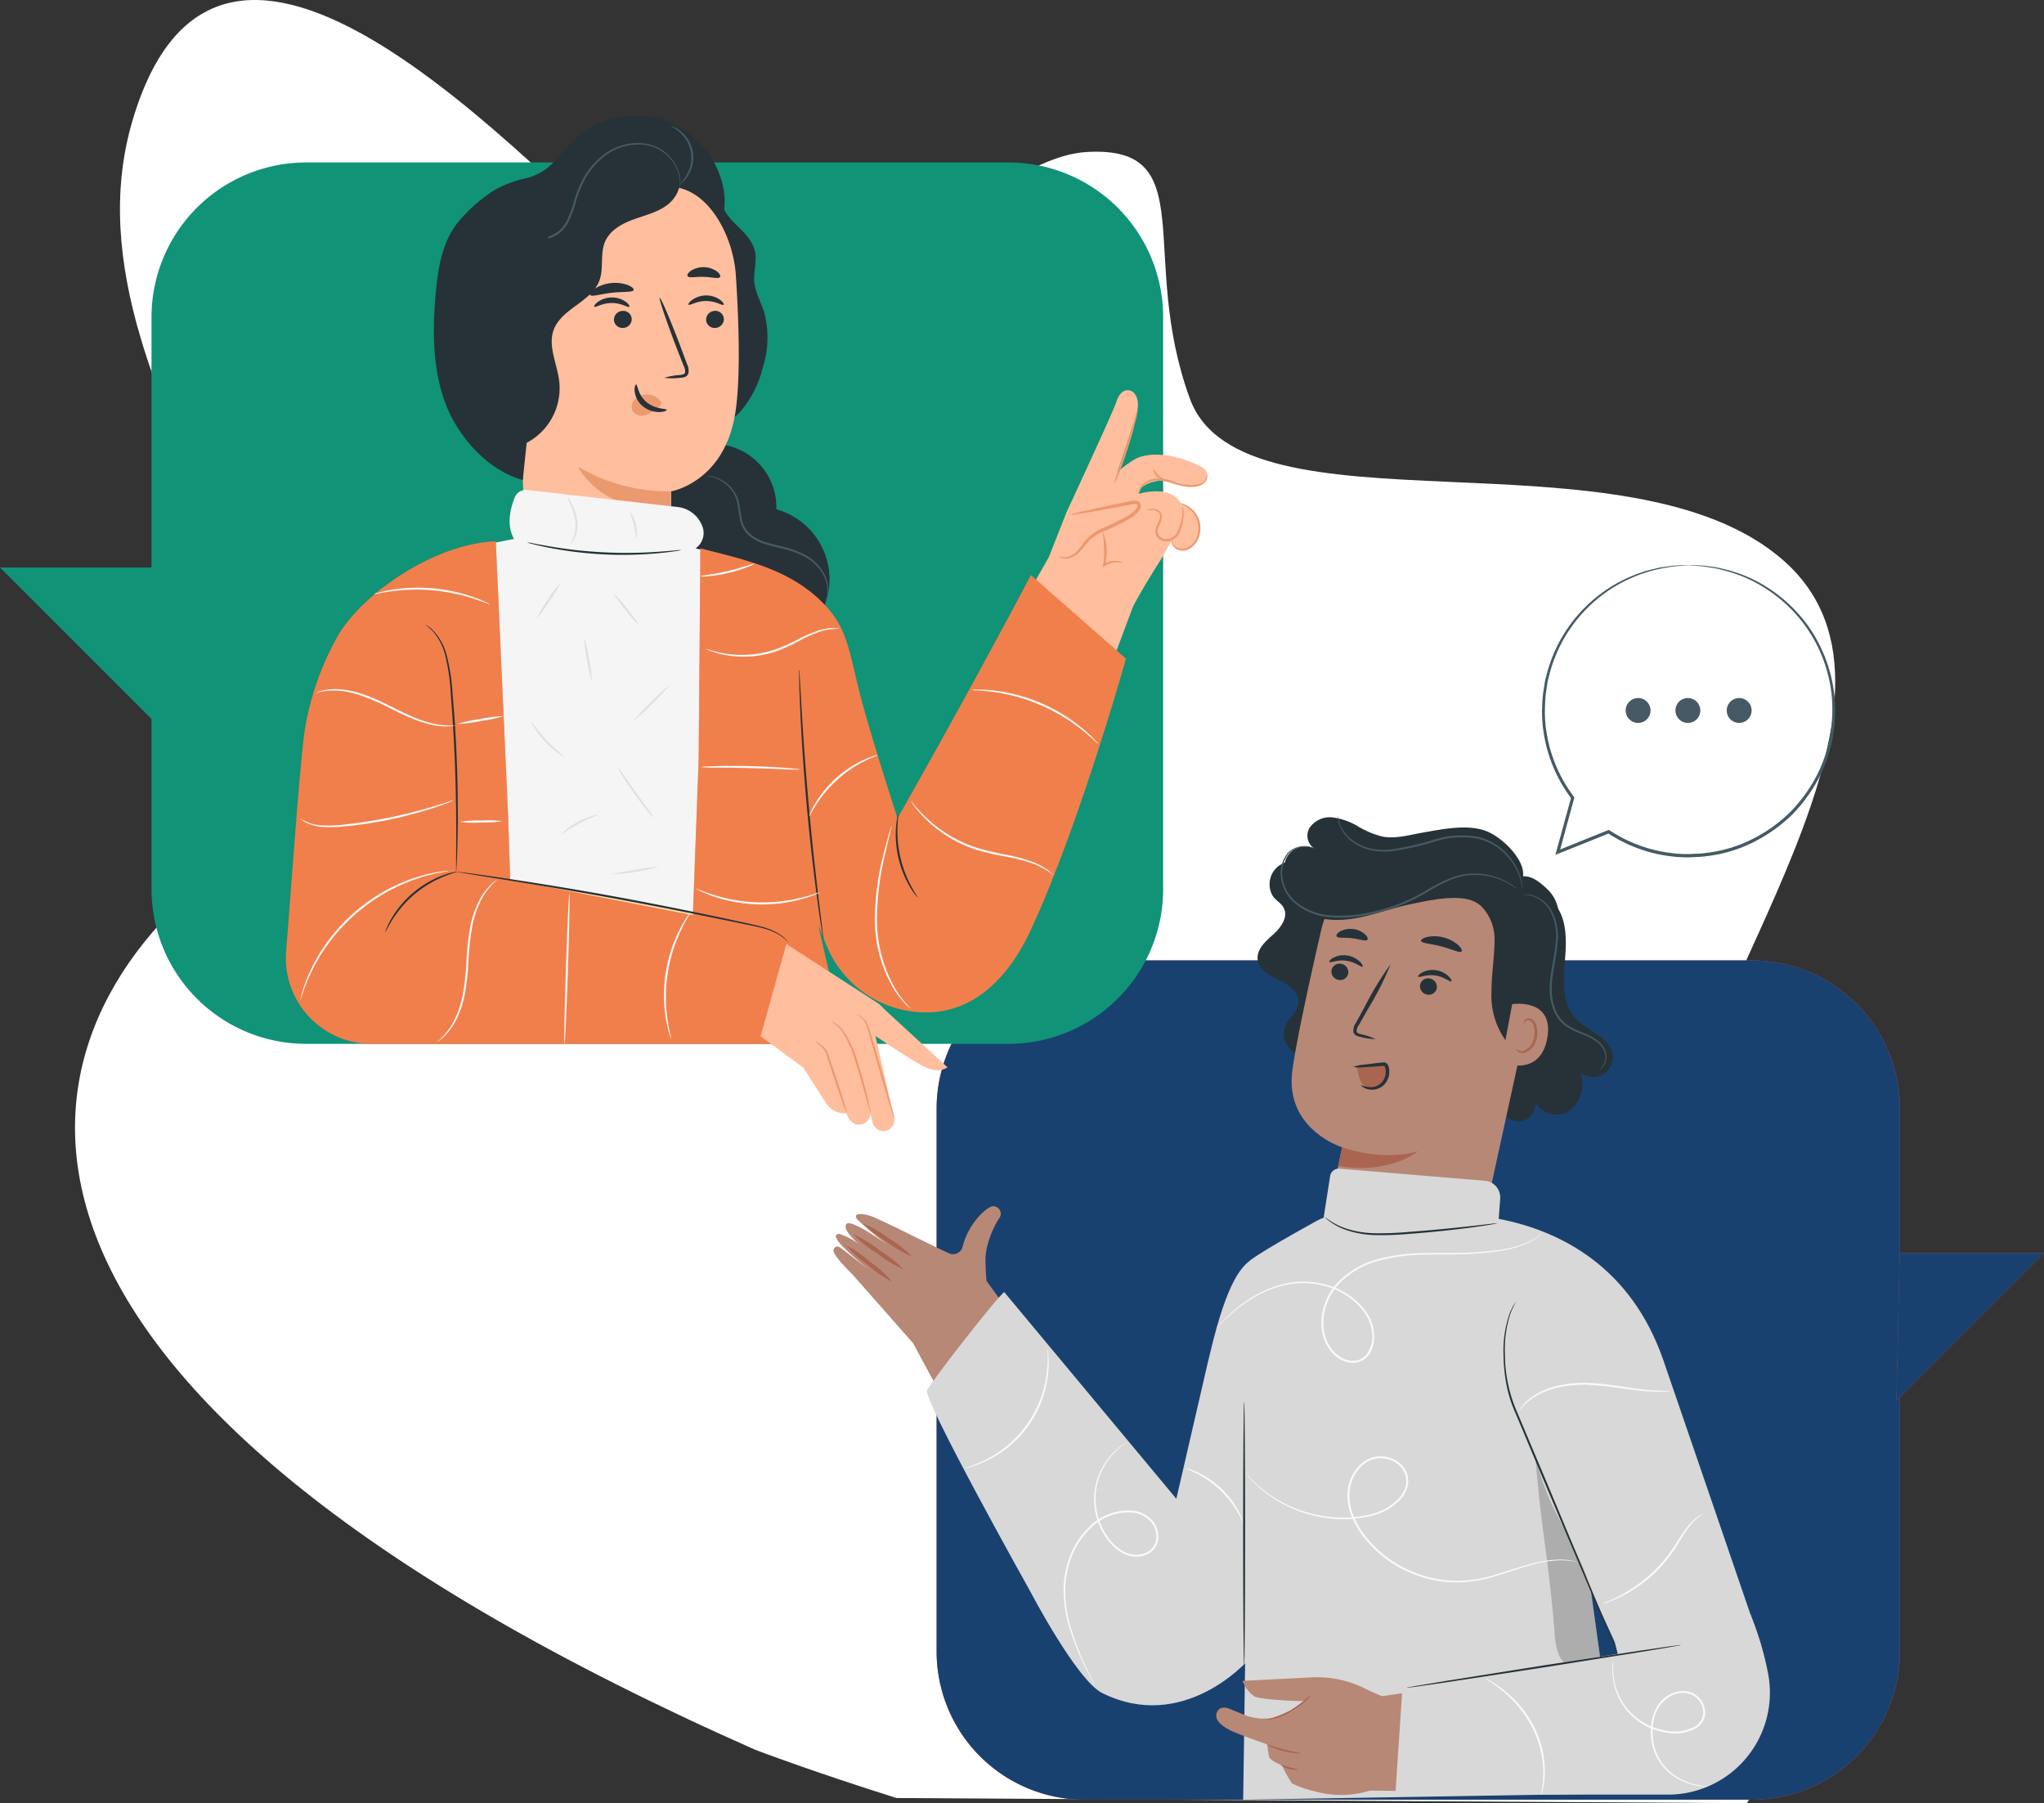 <svg xmlns="http://www.w3.org/2000/svg" xmlns:xlink="http://www.w3.org/1999/xlink" width="305.412" height="269.396" viewBox="0 0 305.412 269.396">
  <rect x="0" y="0" width="305.412" height="269.396" fill="#333333" stroke="none"/>
  <defs>
    <clipPath id="clip-path">
      <rect id="Rectángulo_291369" data-name="Rectángulo 291369" width="263.007" height="269.396" fill="#fff"/>
    </clipPath>
    <clipPath id="clip-path-2">
      <rect id="Rectángulo_334420" data-name="Rectángulo 334420" width="180.872" height="147.035" fill="none"/>
    </clipPath>
    <clipPath id="clip-path-4">
      <rect id="Rectángulo_334416" data-name="Rectángulo 334416" width="143.943" height="125.397" fill="#033f71"/>
    </clipPath>
    <clipPath id="clip-path-5">
      <rect id="Rectángulo_334417" data-name="Rectángulo 334417" width="22.046" height="22.047" fill="#033f71"/>
    </clipPath>
    <clipPath id="clip-path-6">
      <rect id="Rectángulo_334418" data-name="Rectángulo 334418" width="9.881" height="32.038" fill="none"/>
    </clipPath>
    <clipPath id="clip-path-7">
      <rect id="Rectángulo_334415" data-name="Rectángulo 334415" width="180.412" height="151.666" fill="none"/>
    </clipPath>
    <clipPath id="clip-path-9">
      <rect id="Rectángulo_334413" data-name="Rectángulo 334413" width="125.519" height="75.085" fill="#ffc631"/>
    </clipPath>
    <clipPath id="clip-path-10">
      <rect id="Rectángulo_334421" data-name="Rectángulo 334421" width="43.804" height="43.654" fill="none"/>
    </clipPath>
  </defs>
  <g id="Grupo_886794" data-name="Grupo 886794" transform="translate(-294.588 -1780.15)">
    <g id="Grupo_870715" data-name="Grupo 870715" transform="translate(305.796 1780.15)">
      <g id="Grupo_870714" data-name="Grupo 870714" clip-path="url(#clip-path)">
        <path id="Trazado_215321" data-name="Trazado 215321" d="M20.023,131.069C52.9,104.227-4.03,60.911,8.574,18.069s54.2,1.2,76.578,22.311S133.76,23.724,151.146,22.71s7.6,15.491,15.444,36.87,65.644,3.624,88.818,24.274-13.745,64.593-16.853,90.8S275.36,230.5,249.788,269.4l-127.04-.769c-12.783-4.024-21.122-7.213-21.122-7.213-118.932-52.6-114.474-103.5-81.6-130.345" transform="translate(0 0)" fill="#fff"/>
      </g>
    </g>
    <g id="Grupo_886735" data-name="Grupo 886735" transform="translate(419.128 1901.999)">
      <g id="Grupo_886734" data-name="Grupo 886734" clip-path="url(#clip-path-2)">
        <g id="Grupo_886733" data-name="Grupo 886733">
          <g id="Grupo_886732" data-name="Grupo 886732" clip-path="url(#clip-path-2)">
            <path id="Trazado_601616" data-name="Trazado 601616" d="M148.795,163.3H49.132a22.14,22.14,0,0,1-22.14-22.14V60.048a22.14,22.14,0,0,1,22.14-22.14h99.662a22.14,22.14,0,0,1,22.14,22.14v81.117a22.14,22.14,0,0,1-22.14,22.14" transform="translate(-11.584 -16.269)" fill="#e8505b"/>
            <g id="Grupo_886725" data-name="Grupo 886725" transform="translate(15.407 21.639)" opacity="0.906">
              <g id="Grupo_886724" data-name="Grupo 886724">
                <g id="Grupo_886723" data-name="Grupo 886723" clip-path="url(#clip-path-4)">
                  <path id="Trazado_601617" data-name="Trazado 601617" d="M148.795,163.3H49.132a22.14,22.14,0,0,1-22.14-22.14V60.048a22.14,22.14,0,0,1,22.14-22.14h99.662a22.14,22.14,0,0,1,22.14,22.14v81.117a22.14,22.14,0,0,1-22.14,22.14" transform="translate(-26.992 -37.908)" fill="#033f71"/>
                </g>
              </g>
            </g>
            <path id="Trazado_601618" data-name="Trazado 601618" d="M278.731,114.5h21.557l-22.046,22.046Z" transform="translate(-119.417 -49.139)" fill="#e8505b"/>
            <g id="Grupo_886728" data-name="Grupo 886728" transform="translate(158.825 65.356)" opacity="0.906">
              <g id="Grupo_886727" data-name="Grupo 886727">
                <g id="Grupo_886726" data-name="Grupo 886726" clip-path="url(#clip-path-5)">
                  <path id="Trazado_601619" data-name="Trazado 601619" d="M278.731,114.5h21.557l-22.046,22.046Z" transform="translate(-278.242 -114.495)" fill="#033f71"/>
                </g>
              </g>
            </g>
            <path id="Trazado_601620" data-name="Trazado 601620" d="M11.964,122.78,2.926,112.53c-2.444-2.443-3.281-3.622-2.794-4.05.65-.571.374-.381,5.448,3.428,0,0-7.2-5.5-4.7-5.534a9.831,9.831,0,0,1,2.969,1.566c-1.78-1.514-2.273-2.532-1.936-3.021.581-.84,4.981,2.21,7.007,3.681a49.2,49.2,0,0,1-5.369-4.381c-.76-1.026.782-.944,2.038-.515,1.41.482,9.2,4.458,11.509,5.487a1.49,1.49,0,0,0,2.145-.728c.849-3.569,3.417-5.894,4.409-6.2a1.122,1.122,0,0,1,1.039,1.865,13.707,13.707,0,0,0-1.521,3.389,8.763,8.763,0,0,0-.461,2.926c.019,1.153.08,2.128.155,2.956l8.256,11.333-13.812,8.01Z" transform="translate(0 -43.871)" fill="#b78876"/>
            <path id="Trazado_601621" data-name="Trazado 601621" d="M10.142,117.892a16.518,16.518,0,0,1-3.585-2.466,16.5,16.5,0,0,1-3.228-2.92,16.728,16.728,0,0,1,3.586,2.467,16.693,16.693,0,0,1,3.227,2.919" transform="translate(-1.426 -48.282)" fill="#aa6550"/>
            <path id="Trazado_601622" data-name="Trazado 601622" d="M12.631,114.8a18.852,18.852,0,0,1-3.968-2.412A18.873,18.873,0,0,1,5.025,109.5a18.836,18.836,0,0,1,3.968,2.412,18.854,18.854,0,0,1,3.638,2.886" transform="translate(-2.155 -46.991)" fill="#aa6550"/>
            <path id="Trazado_601623" data-name="Trazado 601623" d="M15.127,111.724a16.921,16.921,0,0,1-3.793-2.22,16.921,16.921,0,0,1-3.47-2.7,16.907,16.907,0,0,1,3.794,2.22,16.936,16.936,0,0,1,3.469,2.7" transform="translate(-3.374 -45.834)" fill="#aa6550"/>
            <path id="Trazado_601624" data-name="Trazado 601624" d="M32.631,124.543l32.923,41.751-7.54,17.553s-9.03-2-11.769-5.8S20.96,132.361,20.96,132.361Z" transform="translate(-8.996 -53.452)" fill="#b78876"/>
            <path id="Trazado_601625" data-name="Trazado 601625" d="M182.2,22.193c2.37,2.053,2.361,5.673,2.087,8.8s-.482,6.68,1.68,8.95c1.783,1.871,5.019,2.69,5.435,5.24a2.938,2.938,0,0,1-4.858,2.664,5.085,5.085,0,0,1-1.533,5.753c-1.747,1.219-4.671.469-5.213-1.591a2.586,2.586,0,1,1-5.08.924" transform="translate(-74.987 -9.525)" fill="#263238"/>
            <path id="Trazado_601626" data-name="Trazado 601626" d="M120.928,38.212a3.112,3.112,0,1,1-5.74-2.4c.543-1.187,1.828-2.044,1.95-3.344.148-1.574-1.456-2.7-2.88-3.382s-3.09-1.578-3.245-3.151c-.149-1.519,1.21-2.7,2.348-3.717s2.259-2.588,1.557-3.943c-.359-.694-1.106-1.093-1.589-1.706a3.427,3.427,0,0,1,.851-4.587,6.245,6.245,0,0,1,4.95-.908,46.476,46.476,0,0,1,4.958,1.5,20.668,20.668,0,0,0,16.464-2.157" transform="translate(-47.64 -4.473)" fill="#263238"/>
            <path id="Trazado_601627" data-name="Trazado 601627" d="M134.868,73.861a11.458,11.458,0,0,0,13.467-8.79l8.1-37.139a16.482,16.482,0,0,0-12.708-19.92l-.849-.124a16.592,16.592,0,0,0-18.578,12.7c-1.8,7.839-3.691,16.522-4.262,20.786-1.182,8.827,7.431,11.488,7.431,11.488L125.921,60.3A11.458,11.458,0,0,0,134.868,73.861Z" transform="translate(-51.47 -3.309)" fill="#b78876"/>
            <path id="Trazado_601628" data-name="Trazado 601628" d="M130.351,39.735a1.271,1.271,0,0,0,1.027,1.447,1.216,1.216,0,0,0,1.463-.944,1.272,1.272,0,0,0-1.026-1.448,1.218,1.218,0,0,0-1.465.945" transform="translate(-55.936 -16.637)" fill="#263238"/>
            <path id="Trazado_601629" data-name="Trazado 601629" d="M129.788,37.559c.132.187,1.188-.379,2.542-.177,1.355.182,2.246,1.024,2.417.88.083-.063-.033-.382-.419-.761a3.488,3.488,0,0,0-1.906-.908,3.352,3.352,0,0,0-2.053.346c-.464.259-.648.535-.582.619" transform="translate(-55.697 -15.691)" fill="#263238"/>
            <path id="Trazado_601630" data-name="Trazado 601630" d="M153.539,43.583a1.272,1.272,0,0,0,1.027,1.447,1.216,1.216,0,0,0,1.463-.944A1.272,1.272,0,0,0,155,42.638a1.217,1.217,0,0,0-1.464.945" transform="translate(-65.888 -18.288)" fill="#263238"/>
            <path id="Trazado_601631" data-name="Trazado 601631" d="M153.041,41.415c.132.187,1.19-.378,2.542-.177,1.355.183,2.247,1.025,2.418.88.083-.063-.031-.382-.42-.761a3.49,3.49,0,0,0-1.905-.908,3.354,3.354,0,0,0-2.054.346c-.462.259-.647.535-.582.619" transform="translate(-65.677 -17.346)" fill="#263238"/>
            <path id="Trazado_601632" data-name="Trazado 601632" d="M139.37,50.083a9.077,9.077,0,0,0-2.141-.719c-.341-.086-.658-.2-.682-.447a1.785,1.785,0,0,1,.381-.992q.672-1.183,1.408-2.483a45.67,45.67,0,0,0,3.305-6.551,45.8,45.8,0,0,0-3.824,6.269q-.716,1.312-1.367,2.505A2.024,2.024,0,0,0,136.072,49a.877.877,0,0,0,.495.589,2.391,2.391,0,0,0,.575.168,8.9,8.9,0,0,0,2.229.329" transform="translate(-58.391 -16.691)" fill="#263238"/>
            <path id="Trazado_601633" data-name="Trazado 601633" d="M153.8,32.261c.08.388,1.457.411,3.018.835,1.569.393,2.782,1.046,3.041.746.117-.144-.055-.523-.521-.956a5.444,5.444,0,0,0-4.616-1.2c-.618.149-.954.4-.922.579" transform="translate(-66.007 -13.549)" fill="#263238"/>
            <path id="Trazado_601634" data-name="Trazado 601634" d="M131.661,30.75c.193.342,1.172.16,2.3.309,1.129.11,2.041.51,2.307.22.119-.142.014-.472-.358-.824a3.355,3.355,0,0,0-3.709-.426c-.442.258-.619.555-.536.721" transform="translate(-56.498 -12.728)" fill="#263238"/>
            <path id="Trazado_601635" data-name="Trazado 601635" d="M169.6,20.377l.043.045a7.005,7.005,0,0,1,1.92,4.859c0,.064,0,.124,0,.182-.023,2.564-.46,5.112-.459,7.675a11.511,11.511,0,0,0,2.1,7.245c.659.823,1.937,1.511,2.687.769a2.171,2.171,0,0,0,.482-1.106c1.359-6,3.8-11.141,4.722-17.488a5.406,5.406,0,0,0-1.582-4.679c-1.19-1.147-2.667-2.372-4.246-1.889s-3.9,2.967-5.213,3.971" transform="translate(-72.79 -6.816)" fill="#263238"/>
            <path id="Trazado_601636" data-name="Trazado 601636" d="M176.444,49.31c.16-.043,6.317-.9,5.242,5.092s-6.873,3.681-6.852,3.507,1.61-8.6,1.61-8.6" transform="translate(-75.036 -21.134)" fill="#b78876"/>
            <path id="Trazado_601637" data-name="Trazado 601637" d="M178.749,57.593c.03-.014.091.092.253.2a1.063,1.063,0,0,0,.778.156,2.627,2.627,0,0,0,1.611-2.1,3.5,3.5,0,0,0-.025-1.548,1.225,1.225,0,0,0-.642-.942.54.54,0,0,0-.667.176c-.111.153-.094.28-.127.284s-.111-.123-.018-.362a.675.675,0,0,1,.3-.333.8.8,0,0,1,.605-.049,1.491,1.491,0,0,1,.924,1.125,3.59,3.59,0,0,1,.063,1.736,2.755,2.755,0,0,1-1.988,2.316,1.138,1.138,0,0,1-.927-.33c-.159-.182-.167-.321-.144-.328" transform="translate(-76.712 -22.762)" fill="#aa6550"/>
            <path id="Trazado_601638" data-name="Trazado 601638" d="M153.251,10.334c1.836-2.193-1.721-6.249-4.557-7.621s-6.965-.5-10.068.051c-1.957.346-3.944.937-5.9.569A13.439,13.439,0,0,1,129.053,1.8,9.847,9.847,0,0,0,125.311.475a3.672,3.672,0,0,0-3.465,1.546,2.3,2.3,0,0,0,1.072,3.3,3.138,3.138,0,0,0-4.668,1.534,3.14,3.14,0,0,0,3.076,3.833c-.761-.775-2.232.106-2.283,1.191a3.149,3.149,0,0,0,1.726,2.582c2.351,1.471,5.331,1.547,8.06,1.053s5.339-1.5,8.055-2.066,7.28-1.617,9.734-.325c1.807.95,2.8,3.439,3.947,3.09a3.723,3.723,0,0,0,2.3-2.429,10.8,10.8,0,0,0,.384-3.447" transform="translate(-50.706 -0.198)" fill="#263238"/>
            <path id="Trazado_601639" data-name="Trazado 601639" d="M191.759,46.84a.914.914,0,0,0,.315-.136,1.762,1.762,0,0,0,.65-.742,2.6,2.6,0,0,0,.2-1.549,3.143,3.143,0,0,0-1.079-1.763,7.79,7.79,0,0,0-2.16-1.259,14.378,14.378,0,0,1-2.528-1.221,5.067,5.067,0,0,1-1.835-2.381,8.333,8.333,0,0,1-.532-3.244c.062-2.287.694-4.424.85-6.438a8.305,8.305,0,0,0-.962-5.212,4.852,4.852,0,0,0-2.846-2.142,3.455,3.455,0,0,0-.979-.1,1.426,1.426,0,0,0-.339.051,5.071,5.071,0,0,1,1.287.16,4.825,4.825,0,0,1,2.695,2.142,8.188,8.188,0,0,1,.864,5.072c-.165,1.977-.809,4.112-.874,6.457a8.553,8.553,0,0,0,.559,3.36A5.316,5.316,0,0,0,187,40.4a14.167,14.167,0,0,0,2.588,1.223,7.7,7.7,0,0,1,2.117,1.188,2.99,2.99,0,0,1,1.053,1.632,2.516,2.516,0,0,1-.138,1.468,1.967,1.967,0,0,1-.857.927" transform="translate(-77.473 -8.865)" fill="#455a64"/>
            <path id="Trazado_601640" data-name="Trazado 601640" d="M122.253,8.413a1.366,1.366,0,0,0-.26-.137,1.776,1.776,0,0,0-.336-.132,2.518,2.518,0,0,0-.482-.123,3.612,3.612,0,0,0-3.025.925h0l0,0a4.834,4.834,0,0,0-1.077,3.574,5.956,5.956,0,0,0,2.2,4.069A9.2,9.2,0,0,0,124.26,18.6a20.365,20.365,0,0,0,5.926-.364,26.773,26.773,0,0,0,8.735-3.374,27.059,27.059,0,0,1,3.6-1.872,9.683,9.683,0,0,1,3.427-.7,10.185,10.185,0,0,1,4.92,1.163,17.36,17.36,0,0,1,1.591,1.005,7.031,7.031,0,0,0-1.534-1.11,10.05,10.05,0,0,0-4.98-1.273,9.809,9.809,0,0,0-3.515.68,26.733,26.733,0,0,0-3.653,1.864,26.865,26.865,0,0,1-8.652,3.318,20.29,20.29,0,0,1-5.835.369,8.964,8.964,0,0,1-4.849-1.92A5.736,5.736,0,0,1,117.3,12.5a4.67,4.67,0,0,1,.982-3.44l0,0a3.555,3.555,0,0,1,2.887-.956,6.922,6.922,0,0,1,1.093.3" transform="translate(-50.235 -3.42)" fill="#455a64"/>
            <path id="Trazado_601641" data-name="Trazado 601641" d="M132.015,0a3.422,3.422,0,0,0,.211,1.349,5.668,5.668,0,0,0,2.363,2.844,7.115,7.115,0,0,0,2.393.992,10.177,10.177,0,0,0,2.964.155,39.585,39.585,0,0,0,6.591-1.471,13.283,13.283,0,0,1,6.584-.376A8.632,8.632,0,0,1,157.6,6.4a8.958,8.958,0,0,1,1.714,3.221c.23.84.256,1.328.293,1.324a1.553,1.553,0,0,0-.016-.353,6.905,6.905,0,0,0-.163-1,8.962,8.962,0,0,0-6.233-6.366,13.368,13.368,0,0,0-6.73.352,41.281,41.281,0,0,1-6.54,1.487,10.089,10.089,0,0,1-2.89-.123,7,7,0,0,1-2.329-.926,5.687,5.687,0,0,1-2.367-2.7A7.881,7.881,0,0,1,132.015,0" transform="translate(-56.656 0)" fill="#455a64"/>
            <path id="Trazado_601642" data-name="Trazado 601642" d="M137.014,65.726a6.22,6.22,0,0,0,.464,1.708,2.1,2.1,0,0,0,1.28,1.151,1.881,1.881,0,0,0,1.734-.523,3,3,0,0,0,.8-1.679c.092-.563-.024-1.282-.565-1.464a1.43,1.43,0,0,0-.7.008l-3.162.572" transform="translate(-58.74 -27.845)" fill="#aa6550"/>
            <path id="Trazado_601643" data-name="Trazado 601643" d="M137.219,68a4.306,4.306,0,0,0,1.573.3,2.268,2.268,0,0,0,1.476-.673,2.391,2.391,0,0,0,.631-1.843,2.129,2.129,0,0,0-.111-.5c-.075-.154-.056-.142-.184-.163-.126-.006-.34.022-.511.033l-.527.041c-.686.051-1.3.09-1.824.115a5.416,5.416,0,0,1-1.693-.03,5.436,5.436,0,0,1,1.658-.345c.515-.073,1.13-.15,1.813-.228l.525-.058a5.218,5.218,0,0,1,.586-.047.693.693,0,0,1,.417.147.817.817,0,0,1,.233.347,2.577,2.577,0,0,1,.147.64,2.8,2.8,0,0,1-.813,2.242,2.548,2.548,0,0,1-1.812.7,2.4,2.4,0,0,1-1.244-.345c-.258-.164-.36-.3-.34-.328" transform="translate(-58.389 -27.724)" fill="#263238"/>
            <path id="Trazado_601644" data-name="Trazado 601644" d="M132.7,86.812s5.753,2.182,11.354.6c0,0-4.225,3.541-11.931,2.182Z" transform="translate(-56.706 -37.258)" fill="#aa6550"/>
            <path id="Trazado_601645" data-name="Trazado 601645" d="M130.928,224.591a6.314,6.314,0,0,1-.79-.6c-.245-.2-.548-.448-.918-.709s-.769-.585-1.252-.886-.993-.659-1.577-.984c-.569-.352-1.21-.666-1.877-1.01a29.479,29.479,0,0,0-9.317-2.786c-.747-.078-1.456-.167-2.124-.186-.667-.049-1.289-.048-1.858-.043-.569-.013-1.082.034-1.533.053s-.84.053-1.156.088a6.4,6.4,0,0,1-.99.069,6.238,6.238,0,0,1,.976-.183,11.312,11.312,0,0,1,1.157-.139c.453-.035.969-.1,1.542-.1.573-.018,1.2-.031,1.873.007.675.008,1.391.089,2.146.16a28.141,28.141,0,0,1,9.406,2.813c.67.355,1.313.68,1.881,1.044.584.337,1.1.693,1.57,1.023.479.315.876.65,1.235.928a11.458,11.458,0,0,1,.891.752,6.364,6.364,0,0,1,.715.689" transform="translate(-46.153 -93.2)" fill="#fafafa"/>
            <path id="Trazado_601646" data-name="Trazado 601646" d="M61.715,151.674,66.4,131.392c1.792-7.627,3.914-14.956,7.481-15.824v2.36l-1.526,57.945S62.81,186.74,50.642,180.7c-3.8-1.887-10.738-15.158-10.738-15.158s-16.114-28.8-15.446-30.1S34.989,121.425,36,120.793Z" transform="translate(-10.488 -49.6)" fill="#d8d8d8"/>
            <path id="Trazado_601647" data-name="Trazado 601647" d="M145.419,104.61c9.3,1.783,19.781,7.211,24.6,21.111,1.76,5.078,14.572,42.526,14.572,42.526l-21.848-.454-3.558-7.721,1.736,12.524,1.481,17.87-55.163.927.386-26.916.529-53.542s.62-.812,10.131-6.06c5.909-3.26,27.133-.265,27.133-.265" transform="translate(-46.025 -44.358)" fill="#d8d8d8"/>
            <g id="Grupo_886731" data-name="Grupo 886731" transform="translate(104.897 96.042)" opacity="0.2">
              <g id="Grupo_886730" data-name="Grupo 886730">
                <g id="Grupo_886729" data-name="Grupo 886729" clip-path="url(#clip-path-6)">
                  <path id="Trazado_601648" data-name="Trazado 601648" d="M183.767,168.254c.905,11.3,1.949,14.794,2.854,26.1a9.991,9.991,0,0,0,.6,3.142,3.381,3.381,0,0,0,2.282,2.081c1.607.327,3.695,1.489,4.149-.087L192.123,188.6a21.444,21.444,0,0,0-1.506-4.595c-3.385-7.514-4.638-7.955-6.85-15.751" transform="translate(-183.767 -168.254)"/>
                </g>
              </g>
            </g>
            <path id="Trazado_601649" data-name="Trazado 601649" d="M126.592,105.969l.184-1.175,1.763-11.278a1.314,1.314,0,0,1,1.407-1.106l21.72,1.813a2.5,2.5,0,0,1,2.282,2.672l-.484,6.554-6.782,8.848-9.766,1.524" transform="translate(-54.331 -39.659)" fill="#d8d8d8"/>
            <path id="Trazado_601650" data-name="Trazado 601650" d="M107.377,153.32c.082,0,.148,8.836.148,19.732s-.066,19.734-.148,19.734-.148-8.833-.148-19.734.066-19.732.148-19.732" transform="translate(-46.021 -65.802)" fill="#263238"/>
            <path id="Trazado_601651" data-name="Trazado 601651" d="M192.448,179.812a.539.539,0,0,1-.07-.128l-.179-.388-.662-1.5-2.384-5.543-7.759-18.331-4.239-10.106a18.925,18.925,0,0,1-1.4-4.588,25.091,25.091,0,0,1-.378-4.164,16.869,16.869,0,0,1,.869-5.966c.064-.167.118-.328.179-.474l.2-.4a3.506,3.506,0,0,1,.342-.606l.243-.353c.056-.079.086-.117.091-.114a11.069,11.069,0,0,0-.944,1.985,17.36,17.36,0,0,0-.768,5.924,21.758,21.758,0,0,0,1.824,8.648l4.261,10.1,7.679,18.364,2.3,5.579.611,1.523.152.4a.555.555,0,0,1,.042.14" transform="translate(-75.266 -54.572)" fill="#263238"/>
            <path id="Trazado_601652" data-name="Trazado 601652" d="M149.1,109a7.007,7.007,0,0,1-.635.55,9.727,9.727,0,0,1-2.081,1.213,15.707,15.707,0,0,1-3.67,1.029,45.144,45.144,0,0,1-5.022.495c-1.869.084-3.916.046-6.107.09a28.272,28.272,0,0,0-6.906.84,12.761,12.761,0,0,0-6.5,3.831,8.915,8.915,0,0,0-1.8,3.563,7.6,7.6,0,0,0,.066,4.083,6.43,6.43,0,0,0,.956,1.825,4.771,4.771,0,0,0,1.542,1.3,3.328,3.328,0,0,0,1.906.4,2.6,2.6,0,0,0,1.674-.859,4.521,4.521,0,0,0,.844-3.612,6.022,6.022,0,0,0-.543-1.783,8.832,8.832,0,0,0-1.015-1.532,10.75,10.75,0,0,0-5.851-3.467,12.439,12.439,0,0,0-5.991.068A16.382,16.382,0,0,0,105.385,119a21.314,21.314,0,0,0-3.038,2.259c-.783.686-1.338,1.277-1.723,1.668l-.426.457a1.161,1.161,0,0,1-.153.149,18.976,18.976,0,0,1,2.225-2.36,20.748,20.748,0,0,1,3.028-2.314,16.366,16.366,0,0,1,4.622-2.024,12.61,12.61,0,0,1,6.1-.1,10.986,10.986,0,0,1,6.007,3.532,9.08,9.08,0,0,1,1.054,1.583,6.323,6.323,0,0,1,.574,1.867,5.954,5.954,0,0,1-.035,2,3.888,3.888,0,0,1-.874,1.852,2.893,2.893,0,0,1-1.857.956,3.614,3.614,0,0,1-2.076-.432,5.056,5.056,0,0,1-1.64-1.379,6.746,6.746,0,0,1-1.006-1.918,7.9,7.9,0,0,1-.07-4.245,9.189,9.189,0,0,1,1.868-3.679,13,13,0,0,1,6.647-3.908,28.335,28.335,0,0,1,6.973-.823c2.2-.033,4.242.017,6.1-.053a46.462,46.462,0,0,0,5-.449,16.013,16.013,0,0,0,3.651-.972,10.3,10.3,0,0,0,2.09-1.155c.229-.152.382-.3.5-.377A1.092,1.092,0,0,1,149.1,109" transform="translate(-42.937 -46.781)" fill="#fafafa"/>
            <path id="Trazado_601653" data-name="Trazado 601653" d="M201.961,149.692a.769.769,0,0,1-.243.041c-.16.013-.4.043-.7.05a21.693,21.693,0,0,1-2.588-.062c-1.09-.079-2.38-.245-3.807-.442s-2.993-.413-4.645-.5a18.1,18.1,0,0,0-4.622.348,11.774,11.774,0,0,0-3.524,1.341,10.169,10.169,0,0,0-2.6,2.308.774.774,0,0,1,.122-.213,4.931,4.931,0,0,1,.414-.571,7.885,7.885,0,0,1,1.957-1.7,11.529,11.529,0,0,1,3.574-1.429,17.684,17.684,0,0,1,4.7-.377c1.67.088,3.243.317,4.669.526s2.706.4,3.787.5,1.959.15,2.567.155a6.947,6.947,0,0,1,.946.025" transform="translate(-76.921 -63.716)" fill="#fafafa"/>
            <path id="Trazado_601654" data-name="Trazado 601654" d="M157.554,183.542a11.767,11.767,0,0,0-3.278-.279,17.984,17.984,0,0,0-3.8.68c-1.459.394-3.084.972-4.91,1.533a20.222,20.222,0,0,1-6.152,1.071,17.721,17.721,0,0,1-7.011-1.456,17.426,17.426,0,0,1-6.393-4.648,13.423,13.423,0,0,1-2.264-3.552,8.163,8.163,0,0,1-.652-4.286,6.2,6.2,0,0,1,2.026-3.819,4.45,4.45,0,0,1,1.921-.984,4.523,4.523,0,0,1,3.955,1.068,3.433,3.433,0,0,1,1.03,1.778,3.521,3.521,0,0,1-.155,2,4.885,4.885,0,0,1-1.069,1.637,8.586,8.586,0,0,1-3.134,1.991,9.311,9.311,0,0,1-1.719.471c-.287.053-.57.115-.854.159l-.848.1a18.455,18.455,0,0,1-6.229-.437,19.408,19.408,0,0,1-4.81-1.851,17.529,17.529,0,0,1-3.2-2.213l-.569-.5-.467-.471a8.383,8.383,0,0,1-.706-.764l-.409-.492a1.142,1.142,0,0,1-.131-.174,1.166,1.166,0,0,1,.155.154l.43.471a9.156,9.156,0,0,0,.723.741l.475.46.574.485a17.891,17.891,0,0,0,3.206,2.155,19.49,19.49,0,0,0,4.779,1.792,18.354,18.354,0,0,0,6.156.4l.836-.1c.279-.045.558-.107.84-.16a9.053,9.053,0,0,0,1.677-.466A8.335,8.335,0,0,0,130.6,174.1a4.607,4.607,0,0,0,1.005-1.545,3.236,3.236,0,0,0,.139-1.847,3.576,3.576,0,0,0-2.661-2.558,4.089,4.089,0,0,0-1.983-.06,4.166,4.166,0,0,0-1.794.922,5.922,5.922,0,0,0-1.924,3.636,7.878,7.878,0,0,0,.631,4.129,13.168,13.168,0,0,0,2.213,3.477,17.2,17.2,0,0,0,6.28,4.585,17.529,17.529,0,0,0,6.9,1.461,20.137,20.137,0,0,0,6.091-1.026c1.823-.546,3.457-1.111,4.927-1.493a17.6,17.6,0,0,1,3.84-.635,11.8,11.8,0,0,1,1.422.025c.408.059.756.088,1.031.151l.622.155a1.1,1.1,0,0,1,.208.062" transform="translate(-46.232 -71.976)" fill="#fafafa"/>
            <path id="Trazado_601655" data-name="Trazado 601655" d="M100.724,178.79c-.048.02-.31-.6-.864-1.534a14.907,14.907,0,0,0-6.095-5.681c-.967-.488-1.607-.706-1.591-.755a1.5,1.5,0,0,1,.466.105,9.327,9.327,0,0,1,1.215.46,13.291,13.291,0,0,1,6.187,5.766,9.257,9.257,0,0,1,.545,1.18,1.481,1.481,0,0,1,.137.457" transform="translate(-39.56 -73.311)" fill="#fafafa"/>
            <path id="Trazado_601656" data-name="Trazado 601656" d="M64.86,200.291a.7.7,0,0,1-.09-.142l-.236-.43c-.2-.38-.5-.943-.865-1.676a39.081,39.081,0,0,1-2.613-6.428,20.867,20.867,0,0,1-.819-4.733,14.863,14.863,0,0,1,.11-2.684,15.578,15.578,0,0,1,.676-2.769,12.1,12.1,0,0,1,3.349-5.071,8.2,8.2,0,0,1,6.093-2.137,4.527,4.527,0,0,1,3,1.46,3.689,3.689,0,0,1,.846,3.121,2.754,2.754,0,0,1-.808,1.41,3.259,3.259,0,0,1-1.395.76,4.1,4.1,0,0,1-2.981-.361,6.857,6.857,0,0,1-2.181-1.856,10.068,10.068,0,0,1-1.37-2.32,10.237,10.237,0,0,1-.763-4.736,9.627,9.627,0,0,1,1.132-3.8,9.993,9.993,0,0,1,1.789-2.4,9.253,9.253,0,0,1,1.47-1.188c.178-.122.327-.2.421-.253a.711.711,0,0,1,.15-.075c.007.011-.186.131-.537.377a10.281,10.281,0,0,0-1.421,1.22,10.129,10.129,0,0,0-1.724,2.395,9.55,9.55,0,0,0-1.07,3.734,10.071,10.071,0,0,0,.78,4.624,9.849,9.849,0,0,0,1.347,2.252,6.591,6.591,0,0,0,2.1,1.775,3.817,3.817,0,0,0,2.782.332,2.681,2.681,0,0,0,1.993-1.962,3.4,3.4,0,0,0-.787-2.864,4.239,4.239,0,0,0-2.809-1.356,7.927,7.927,0,0,0-5.87,2.061,11.869,11.869,0,0,0-3.282,4.943,15.379,15.379,0,0,0-.675,2.714,14.663,14.663,0,0,0-.122,2.637,20.894,20.894,0,0,0,.774,4.686,41.688,41.688,0,0,0,2.515,6.435l.815,1.7.209.444a.711.711,0,0,1,.062.156" transform="translate(-25.844 -70.382)" fill="#fafafa"/>
            <path id="Trazado_601657" data-name="Trazado 601657" d="M46.7,139.3a.753.753,0,0,1,.053.238c.02.158.064.39.083.692a14.868,14.868,0,0,1,0,2.564,16.313,16.313,0,0,1-9.2,13.376,14.841,14.841,0,0,1-2.392.921c-.289.09-.521.132-.676.17a.75.75,0,0,1-.241.036,7.067,7.067,0,0,1,.881-.316,17.976,17.976,0,0,0,2.334-1,16.7,16.7,0,0,0,9.085-13.208,18.1,18.1,0,0,0,.1-2.537,7.179,7.179,0,0,1-.021-.936" transform="translate(-14.731 -59.784)" fill="#fafafa"/>
            <path id="Trazado_601658" data-name="Trazado 601658" d="M216.449,182.659a8.21,8.21,0,0,0-2.2,2.013c-.568.734-1.138,1.686-1.789,2.741a21.172,21.172,0,0,1-2.439,3.225,20.6,20.6,0,0,1-5.849,4.4,18,18,0,0,1-2.044.875,4.252,4.252,0,0,1-.784.225,4.269,4.269,0,0,1,.742-.333c.477-.212,1.172-.509,1.99-.954a22.013,22.013,0,0,0,5.728-4.413,22.294,22.294,0,0,0,2.426-3.17,28.918,28.918,0,0,1,1.856-2.725,7.134,7.134,0,0,1,1.637-1.517,3.9,3.9,0,0,1,.533-.292c.127-.058.195-.083.2-.074" transform="translate(-86.411 -78.393)" fill="#fafafa"/>
            <path id="Trazado_601659" data-name="Trazado 601659" d="M154.382,106.022a.926.926,0,0,1-.262.067l-.759.135c-.66.11-1.618.255-2.8.415-2.372.32-5.661.693-9.305.96a46.479,46.479,0,0,1-5.157.186,14.665,14.665,0,0,1-4.162-.712,9.431,9.431,0,0,1-2.541-1.284,6.28,6.28,0,0,1-.6-.489c-.129-.122-.192-.189-.186-.2s.3.226.852.591A10.237,10.237,0,0,0,132,106.873a15.077,15.077,0,0,0,4.107.638,50.327,50.327,0,0,0,5.125-.208c3.638-.267,6.925-.605,9.3-.872l2.815-.32a7.117,7.117,0,0,1,1.037-.088" transform="translate(-55.194 -45.108)" fill="#263238"/>
            <path id="Trazado_601660" data-name="Trazado 601660" d="M198.541,222.771A15.338,15.338,0,0,1,183.634,241l-43.236-.479,1.136-14L178.6,221" transform="translate(-60.256 -94.848)" fill="#b78876"/>
            <path id="Trazado_601661" data-name="Trazado 601661" d="M126.95,229.106a39.139,39.139,0,0,1-4.932-2.088,16.128,16.128,0,0,0-7.593-1.472l-10.307.524a5.05,5.05,0,0,0,1.73,2.3c1.093.6,7.5.734,7.5.734l-.328.337a7.411,7.411,0,0,1-5.13,2.245l-.985.025a9.66,9.66,0,0,1-2.151-.421l-2.542-1.027c-.769-.347-1.582-.291-1.917.485-.3.7-.08,1.666,2.018,2.723,1.174.591,5.523,2.1,5.523,2.1a10.526,10.526,0,0,0,.253,1.836c.19.632,1.9,1.266,1.9,1.266a22.592,22.592,0,0,0,1.52,2.722,15.662,15.662,0,0,0,3.393,1.171,14.6,14.6,0,0,0,8.121-.062l3.928-1.172V229.367" transform="translate(-42.998 -96.791)" fill="#b78876"/>
            <path id="Trazado_601662" data-name="Trazado 601662" d="M118.464,244.458a11.727,11.727,0,0,1-5.2-1.368c.03-.07,1.154.363,2.587.737s2.623.556,2.614.631" transform="translate(-48.61 -104.326)" fill="#aa6550"/>
            <path id="Trazado_601663" data-name="Trazado 601663" d="M119.668,249.151a3.789,3.789,0,0,1-2.753-.748,9.72,9.72,0,0,1,1.371.394,9.674,9.674,0,0,1,1.382.354" transform="translate(-50.177 -106.605)" fill="#aa6550"/>
            <path id="Trazado_601664" data-name="Trazado 601664" d="M119.9,230.174a4.561,4.561,0,0,1-.8.851,12.826,12.826,0,0,1-2.245,1.7,8.931,8.931,0,0,1-2.632,1.015,3.782,3.782,0,0,1-1.16.126,15.042,15.042,0,0,0,3.663-1.365,17.568,17.568,0,0,0,2.255-1.614,6.045,6.045,0,0,1,.916-.713" transform="translate(-48.525 -98.786)" fill="#aa6550"/>
            <path id="Trazado_601665" data-name="Trazado 601665" d="M148.123,220.141l-1.05,15.832,40.73.015a15.231,15.231,0,0,0,14.949-18.171,46.858,46.858,0,0,0-2.627-8.782l-20.476,3.37.655,2.549Z" transform="translate(-63.121 -89.715)" fill="#d8d8d8"/>
            <path id="Trazado_601666" data-name="Trazado 601666" d="M191.013,217.085a2.221,2.221,0,0,1-.411.094l-1.189.214-4.382.732-14.475,2.3-14.492,2.218-4.4.638-1.2.159a2.283,2.283,0,0,1-.42.035,2.191,2.191,0,0,1,.412-.095l1.189-.214,4.382-.732,14.477-2.3L185,217.918l4.4-.639,1.2-.159a2.23,2.23,0,0,1,.421-.035" transform="translate(-64.399 -93.168)" fill="#263238"/>
            <path id="Trazado_601667" data-name="Trazado 601667" d="M179.007,243.221c-.071-.013.243-1.144.283-3.008a12.081,12.081,0,0,0-.059-1.519,14.286,14.286,0,0,0-.25-1.725,16.29,16.29,0,0,0-1.324-3.757,17.329,17.329,0,0,0-2.226-3.31l-.6-.67c-.2-.214-.41-.4-.6-.6-.382-.393-.785-.708-1.14-1.01-1.456-1.168-2.49-1.71-2.456-1.766a4.19,4.19,0,0,1,.729.369,7.9,7.9,0,0,1,.819.5c.3.217.679.429,1.038.734a14.566,14.566,0,0,1,1.179,1c.2.192.419.38.623.594l.618.672a16.76,16.76,0,0,1,2.285,3.355,15.829,15.829,0,0,1,1.327,3.836,13.69,13.69,0,0,1,.227,1.76,11.43,11.43,0,0,1,.024,1.544,10.536,10.536,0,0,1-.114,1.268,6.414,6.414,0,0,1-.168.945,4.318,4.318,0,0,1-.211.789" transform="translate(-73.232 -96.935)" fill="#fafafa"/>
            <path id="Trazado_601668" data-name="Trazado 601668" d="M218.07,239.909a8.439,8.439,0,0,1-1.889-.227,9.689,9.689,0,0,1-2.113-.744,8.321,8.321,0,0,1-2.38-1.774,7.563,7.563,0,0,1-1.751-3.139,8.487,8.487,0,0,1-.3-1.994,7.732,7.732,0,0,1,.17-2.133,6.444,6.444,0,0,1,.843-2.095,4.747,4.747,0,0,1,1.711-1.629,4.239,4.239,0,0,1,2.389-.548,3.2,3.2,0,0,1,2.236,1.156,3.15,3.15,0,0,1,.751,2.407,2.855,2.855,0,0,1-1.4,2,6.693,6.693,0,0,1-4.5.618,9.386,9.386,0,0,1-7.938-9,6.6,6.6,0,0,1,.162-1.9,14.608,14.608,0,0,0-.046,1.89,9.605,9.605,0,0,0,1.624,4.805,9.335,9.335,0,0,0,6.242,3.925,6.449,6.449,0,0,0,4.3-.595,2.566,2.566,0,0,0,1.263-1.8,2.86,2.86,0,0,0-.686-2.175,2.908,2.908,0,0,0-2.033-1.053,3.961,3.961,0,0,0-2.223.508,5.19,5.19,0,0,0-2.427,3.528,7.52,7.52,0,0,0-.176,2.065,8.312,8.312,0,0,0,.278,1.938,7.4,7.4,0,0,0,1.669,3.064,8.262,8.262,0,0,0,2.3,1.767,9.974,9.974,0,0,0,2.065.78c1.183.288,1.867.3,1.862.34" transform="translate(-87.505 -94.815)" fill="#fafafa"/>
          </g>
        </g>
      </g>
    </g>
    <g id="Grupo_886722" data-name="Grupo 886722" transform="translate(294.588 1797.475)">
      <g id="Grupo_886721" data-name="Grupo 886721" clip-path="url(#clip-path-7)">
        <g id="Grupo_886720" data-name="Grupo 886720">
          <g id="Grupo_886719" data-name="Grupo 886719" clip-path="url(#clip-path-7)">
            <path id="Trazado_601545" data-name="Trazado 601545" d="M150.676,11.831H45.758a23.12,23.12,0,0,0-23.12,23.12v37.39H0L22.638,94.979v25.415a23.12,23.12,0,0,0,23.12,23.12H150.676a23.12,23.12,0,0,0,23.12-23.12V34.951a23.12,23.12,0,0,0-23.12-23.12" transform="translate(0 -4.884)" fill="#109377"/>
            <path id="Trazado_601546" data-name="Trazado 601546" d="M179.019,17.287c-.664,1.716.476,3.591,1.753,4.916S183.6,24.788,184,26.584c.337,1.508-.221,3.077-.086,4.616.139,1.575.986,2.987,1.468,4.493a14.766,14.766,0,0,1-.257,8.454,15.625,15.625,0,0,1-3.147,6.229,8.3,8.3,0,0,1-6.155,2.947,2.416,2.416,0,0,1-1.819-.658,2.906,2.906,0,0,1-.525-1.615,157.472,157.472,0,0,1,0-35.578" transform="translate(-71.204 -6.388)" fill="#263238"/>
            <path id="Trazado_601547" data-name="Trazado 601547" d="M172.917,82.827a9.447,9.447,0,0,1,9.421,9.763,10.876,10.876,0,0,1,7.813,12.177c-.333,1.725-1.1,3.368-1.207,5.122-.116,1.913.563,3.772.932,5.653a17.81,17.81,0,0,1-1.02,10.191c-.807,1.943-2.308,3.95-4.411,4.01a4.33,4.33,0,0,1-3.544-2.071,10.944,10.944,0,0,1-1.424-4.012c-.911-4.587-1.185-9.3-2.443-13.806s-3.7-8.943-7.778-11.238c-2.251-1.268-4.952-1.867-6.739-3.731a7.327,7.327,0,0,1-1.323-7.575,9.66,9.66,0,0,1,5.756-5.372" transform="translate(-66.339 -33.827)" fill="#263238"/>
            <path id="Trazado_601548" data-name="Trazado 601548" d="M120.786,15.106c-.063-2.182,1.956-3.869,3.988-4.668s4.29-1.1,6.1-2.32c1.6-1.079,2.682-2.763,4.039-4.139a13.44,13.44,0,0,1,22.6,6.166c.78,3.108.247,6.783-2.2,8.848-2.844,2.4-7.059,1.865-10.7,1.119s-7.768-1.481-10.81.658c-1.834,1.291-2.886,3.39-4.007,5.332s-2.529,3.926-4.65,4.657-5-.531-5.083-2.773" transform="translate(-49.567 0)" fill="#263238"/>
            <path id="Trazado_601549" data-name="Trazado 601549" d="M133.661,22.986A3.652,3.652,0,0,0,130.4,26.7L132.58,76.02c.091,5.825,8.606,9.1,14.843,8.953,6.3-.146,6.5-3.235,6.579-8.777.133-9.259.122-12.734.125-12.681,0,0,7.955-1.339,9.581-11.726.809-5.166.531-13.632.08-20.552-.406-6.228-4.55-13.862-10.756-13.192Z" transform="translate(-53.836 -7.433)" fill="#ffbe9d"/>
            <path id="Trazado_601550" data-name="Trazado 601550" d="M182.345,50.8a1.332,1.332,0,0,1-1.282,1.346,1.274,1.274,0,0,1-1.375-1.2,1.333,1.333,0,0,1,1.279-1.347,1.276,1.276,0,0,1,1.377,1.2" transform="translate(-74.184 -20.477)" fill="#263238"/>
            <path id="Trazado_601551" data-name="Trazado 601551" d="M180.451,47.07c-.165.174-1.175-.57-2.608-.564-1.431-.014-2.482.726-2.637.551-.077-.078.091-.392.548-.726a3.656,3.656,0,0,1,2.111-.656,3.509,3.509,0,0,1,2.077.665c.442.337.591.651.51.729" transform="translate(-72.326 -18.857)" fill="#263238"/>
            <path id="Trazado_601552" data-name="Trazado 601552" d="M158.895,50.8a1.332,1.332,0,0,1-1.281,1.347,1.274,1.274,0,0,1-1.375-1.2,1.332,1.332,0,0,1,1.28-1.346,1.275,1.275,0,0,1,1.376,1.2" transform="translate(-64.503 -20.478)" fill="#263238"/>
            <path id="Trazado_601553" data-name="Trazado 601553" d="M156.462,47.578c-.165.174-1.177-.57-2.609-.563-1.431-.014-2.482.726-2.637.551-.076-.078.089-.392.548-.726a3.656,3.656,0,0,1,2.111-.656,3.513,3.513,0,0,1,2.076.666c.44.337.591.651.511.729" transform="translate(-62.422 -19.067)" fill="#263238"/>
            <path id="Trazado_601554" data-name="Trazado 601554" d="M168.57,58.243a9.481,9.481,0,0,1,2.326-.425c.366-.039.712-.112.773-.362a1.862,1.862,0,0,0-.247-1.084q-.519-1.326-1.089-2.784c-1.511-3.963-2.606-7.223-2.446-7.283s1.515,3.105,3.027,7.069q.545,1.466,1.043,2.8a2.118,2.118,0,0,1,.193,1.436.922.922,0,0,1-.6.537,2.5,2.5,0,0,1-.621.087,9.323,9.323,0,0,1-2.359.008" transform="translate(-69.306 -19.117)" fill="#263238"/>
            <path id="Trazado_601555" data-name="Trazado 601555" d="M161.026,92.929a26.413,26.413,0,0,1-13.914-3.678s3.39,7.125,13.78,6.13Z" transform="translate(-60.735 -36.847)" fill="#eb996e"/>
            <path id="Trazado_601556" data-name="Trazado 601556" d="M165.037,71.841a2.583,2.583,0,0,0-2.317-.954,2.355,2.355,0,0,0-1.626.877,1.494,1.494,0,0,0-.11,1.709,1.733,1.733,0,0,0,1.879.47,5.416,5.416,0,0,0,1.829-1.1,1.579,1.579,0,0,0,.409-.425.479.479,0,0,0,0-.533" transform="translate(-66.371 -29.259)" fill="#eb996e"/>
            <path id="Trazado_601557" data-name="Trazado 601557" d="M161.72,68.342c.233-.014.24,1.541,1.574,2.642s2.989.927,3,1.144c.022.1-.369.3-1.069.324a3.872,3.872,0,0,1-2.505-.867,3.373,3.373,0,0,1-1.22-2.216c-.06-.65.112-1.036.218-1.027" transform="translate(-66.67 -28.215)" fill="#263238"/>
            <path id="Trazado_601558" data-name="Trazado 601558" d="M156.655,43.532c-.14.39-1.572.208-3.252.415-1.685.173-3.04.668-3.263.319-.1-.167.136-.534.683-.912a5.7,5.7,0,0,1,4.964-.559c.618.247.929.553.869.738" transform="translate(-61.976 -17.531)" fill="#263238"/>
            <path id="Trazado_601559" data-name="Trazado 601559" d="M179.808,39.949c-.251.326-1.239-.009-2.426-.023-1.187-.055-2.192.224-2.424-.116-.1-.165.056-.491.494-.8a3.514,3.514,0,0,1,3.908.113c.42.334.559.668.448.827" transform="translate(-72.219 -15.883)" fill="#263238"/>
            <path id="Trazado_601560" data-name="Trazado 601560" d="M123.546,55.592a9.22,9.22,0,0,0,10.969-10.2c-.323-2.55-1.7-5.145-.814-7.558,1.169-3.191,5.643-4.173,6.829-7.358.69-1.851.071-4.016.853-5.83.735-1.706,2.529-2.688,4.276-3.32s3.62-1.067,5.086-2.207,2.381-3.292,1.435-4.89a98.388,98.388,0,0,0-22.69,5.513c-1.695.633-3.475,1.393-4.476,2.9-1.06,1.594-1.009,3.653-.92,5.565.435,9.323-.984,18.058-.549,27.381" transform="translate(-50.971 -5.876)" fill="#263238"/>
            <path id="Trazado_601561" data-name="Trazado 601561" d="M117.713,49.631a.778.778,0,0,1-.17-.055,2.413,2.413,0,0,1-.473-.231,3.457,3.457,0,0,1-1.3-1.531,5.13,5.13,0,0,1-.338-3.154,10.058,10.058,0,0,1,1.887-3.771,27.567,27.567,0,0,0,2.849-4.193,6.449,6.449,0,0,0,.687-2.676,8.761,8.761,0,0,0-.611-2.889,8.856,8.856,0,0,1-.614-3.139,7.015,7.015,0,0,1,3.375-5.671,8.051,8.051,0,0,1,3.421-.976,14.417,14.417,0,0,0,3.426-.6,4.441,4.441,0,0,0,2.407-2.168,16.756,16.756,0,0,0,1.141-3.063,16.433,16.433,0,0,1,1.171-2.965,11.106,11.106,0,0,1,3.893-4.375A8.424,8.424,0,0,1,143.4,6.9a6.314,6.314,0,0,1,3.878,1.591,6.187,6.187,0,0,1,1.736,2.663,4.992,4.992,0,0,1,.241,2,3.144,3.144,0,0,1-.122.692c-.02,0,.04-.24.06-.7a5.181,5.181,0,0,0-.292-1.956,6.085,6.085,0,0,0-5.515-4.076A8.224,8.224,0,0,0,138.6,8.393a10.887,10.887,0,0,0-3.777,4.29,16.191,16.191,0,0,0-1.141,2.921,16.885,16.885,0,0,1-1.157,3.12,5.369,5.369,0,0,1-1.049,1.386,4.556,4.556,0,0,1-1.514.923,14.6,14.6,0,0,1-3.5.618,7.766,7.766,0,0,0-3.3.934A6.727,6.727,0,0,0,119.929,28a8.623,8.623,0,0,0,.59,3.042,9,9,0,0,1,.612,2.98,6.689,6.689,0,0,1-.727,2.781,27.3,27.3,0,0,1-2.9,4.21A9.982,9.982,0,0,0,115.6,44.7a5.05,5.05,0,0,0,.279,3.069,3.488,3.488,0,0,0,1.22,1.528c.378.255.619.314.609.338" transform="translate(-47.614 -2.842)" fill="#455a64"/>
            <path id="Trazado_601562" data-name="Trazado 601562" d="M170.787,2.577a1,1,0,0,1,.4.122,4.333,4.333,0,0,1,.982.594,5.168,5.168,0,0,1,1.889,3.232,5.165,5.165,0,0,1-.864,3.643,4.343,4.343,0,0,1-.766.855c-.208.173-.338.248-.35.234a14.083,14.083,0,0,0,.935-1.207,5.288,5.288,0,0,0,.743-3.479,5.288,5.288,0,0,0-1.726-3.111,14.115,14.115,0,0,0-1.247-.881" transform="translate(-70.509 -1.062)" fill="#455a64"/>
            <path id="Trazado_601563" data-name="Trazado 601563" d="M197.493,110.59a7.925,7.925,0,0,0,.3-1.1,5.068,5.068,0,0,0-.508-2.99A6.886,6.886,0,0,0,194,103.448a13.1,13.1,0,0,0-2.551-.91c-.917-.236-1.887-.432-2.858-.745a6.5,6.5,0,0,1-2.622-1.433,4.354,4.354,0,0,1-1.237-2.494c-.16-.872-.214-1.7-.407-2.44a4.831,4.831,0,0,0-.945-1.869,5.387,5.387,0,0,0-2.512-1.709c-.7-.21-1.118-.21-1.114-.242a1.1,1.1,0,0,1,.3-.006,4.626,4.626,0,0,1,.848.134,5.327,5.327,0,0,1,2.645,1.685,5,5,0,0,1,1.024,1.943c.211.767.275,1.606.439,2.451a4.088,4.088,0,0,0,1.168,2.332,6.27,6.27,0,0,0,2.507,1.356c.95.306,1.915.5,2.839.746a13.106,13.106,0,0,1,2.6.947,7.019,7.019,0,0,1,3.348,3.213,5.026,5.026,0,0,1,.43,3.1,3.742,3.742,0,0,1-.265.818,1.082,1.082,0,0,1-.149.26" transform="translate(-74.213 -37.815)" fill="#455a64"/>
            <path id="Trazado_601564" data-name="Trazado 601564" d="M123.7,60.679c-5.259-1.407-9.8-6.56-11.647-11.683s-1.845-10.721-1.372-16.145c.343-3.932,1.032-8.087,3.643-11.047,3.935-4.461,8.193-6.738,14.139-6.553" transform="translate(-45.587 -6.292)" fill="#263238"/>
            <path id="Trazado_601565" data-name="Trazado 601565" d="M154.608,105.123l-4.9-1.232a2.793,2.793,0,0,0,.973-3.42,4.489,4.489,0,0,0-3.747-2.777L124.571,95.17a1.794,1.794,0,0,0-1.875,1.1q-1.489,3.778-.1,6.225l-.106,0-4.307.857L110.9,167.787l47.839-2.236Z" transform="translate(-45.783 -39.286)" fill="#f5f5f5"/>
            <path id="Trazado_601566" data-name="Trazado 601566" d="M157.153,109.642a5.189,5.189,0,0,1-.9.172c-.581.095-1.426.2-2.473.3a57.707,57.707,0,0,1-16.374-.814c-1.032-.2-1.862-.392-2.431-.544a5.215,5.215,0,0,1-.876-.261,5.28,5.28,0,0,1,.9.144c.575.116,1.41.271,2.443.447a67.785,67.785,0,0,0,16.318.811c1.046-.073,1.892-.144,2.476-.2a5.208,5.208,0,0,1,.912-.054" transform="translate(-55.363 -44.791)" fill="#263238"/>
            <path id="Trazado_601567" data-name="Trazado 601567" d="M136.529,124.092a17.362,17.362,0,0,1,1.675-2.783,17.306,17.306,0,0,1,1.929-2.614,17.408,17.408,0,0,1-1.675,2.784,17.293,17.293,0,0,1-1.929,2.613" transform="translate(-56.364 -49.003)" fill="#e0e0e0"/>
            <path id="Trazado_601568" data-name="Trazado 601568" d="M159.973,126.239a16.9,16.9,0,0,1-2.124-2.4,16.887,16.887,0,0,1-1.887-2.591,33.578,33.578,0,0,1,4.011,4.989" transform="translate(-64.387 -50.057)" fill="#e0e0e0"/>
            <path id="Trazado_601569" data-name="Trazado 601569" d="M149.778,139.15a17.686,17.686,0,0,1-.722-3.2,17.68,17.68,0,0,1-.422-3.259,17.785,17.785,0,0,1,.722,3.205,17.785,17.785,0,0,1,.422,3.258" transform="translate(-61.355 -54.78)" fill="#e0e0e0"/>
            <path id="Trazado_601570" data-name="Trazado 601570" d="M166.674,144.56a25.827,25.827,0,0,1-2.716,2.889,25.749,25.749,0,0,1-2.93,2.672,51.52,51.52,0,0,1,5.646-5.561" transform="translate(-66.479 -59.68)" fill="#e0e0e0"/>
            <path id="Trazado_601571" data-name="Trazado 601571" d="M140.175,159.464a13.511,13.511,0,0,1-5.091-5.4c.079-.05.981,1.359,2.39,2.845s2.755,2.476,2.7,2.552" transform="translate(-55.768 -63.606)" fill="#e0e0e0"/>
            <path id="Trazado_601572" data-name="Trazado 601572" d="M148.434,177.688c.026.088-1.34.521-2.889,1.343s-2.683,1.7-2.74,1.625a11.13,11.13,0,0,1,5.63-2.969" transform="translate(-58.956 -73.354)" fill="#e0e0e0"/>
            <path id="Trazado_601573" data-name="Trazado 601573" d="M162.633,173.294a5.722,5.722,0,0,1-.935-1c-.543-.649-1.262-1.571-2.013-2.622s-1.389-2.032-1.827-2.755a5.7,5.7,0,0,1-.646-1.21,6.6,6.6,0,0,1,.828,1.092l1.895,2.7,1.935,2.667a6.554,6.554,0,0,1,.764,1.137" transform="translate(-64.903 -68.41)" fill="#e0e0e0"/>
            <path id="Trazado_601574" data-name="Trazado 601574" d="M162.829,190.937a27.768,27.768,0,0,1-7.143,1.179,29.466,29.466,0,0,1,3.56-.658,29.535,29.535,0,0,1,3.582-.521" transform="translate(-64.275 -78.822)" fill="#e0e0e0"/>
            <path id="Trazado_601575" data-name="Trazado 601575" d="M144.808,103.934c-.041-.033.242-.355.482-.976a5.15,5.15,0,0,0,.255-2.55,10.333,10.333,0,0,0-.757-2.5,4.886,4.886,0,0,1-.4-1.033,3.442,3.442,0,0,1,.592.941,8.2,8.2,0,0,1,.864,2.553,4.734,4.734,0,0,1-.359,2.679,1.952,1.952,0,0,1-.681.89" transform="translate(-59.609 -39.993)" fill="#e0e0e0"/>
            <path id="Trazado_601576" data-name="Trazado 601576" d="M160.316,100.683a5.333,5.333,0,0,1,.945,4.038c-.09,0-.1-.938-.362-2.045s-.663-1.951-.584-1.993" transform="translate(-66.182 -41.566)" fill="#e0e0e0"/>
            <path id="Trazado_601577" data-name="Trazado 601577" d="M227.971,133.833l22.258-39.087,2.682-6.78s6.937-14.917,7.421-16.434c.559-1.754,1.539-1.906,2.171-1.656.986.389,1.3,1.858.868,3.378-.15.526-2.847,8.719-2.847,8.719a20.4,20.4,0,0,1,2.3-1.708c1.708-1.148,4.842-1.113,7.739-.08s3.617,1.577,3.269,2.721a1.522,1.522,0,0,1-.928.921,3.01,3.01,0,0,1-2.144.047c-4.663-1.589-6.728.513-6.728.513l-.351.887s3.5-1.122,5.5.464a2.9,2.9,0,0,1,.727.849,3.853,3.853,0,0,1,1.426,6.492,1.6,1.6,0,0,1-1.768.448,2.051,2.051,0,0,1-.668-.77,3.111,3.111,0,0,0-.319-.443l-1.33,2.347s-3.271,5.113-4.442,7.5L247.485,142.98a10.81,10.81,0,1,1-19.515-9.147" transform="translate(-93.531 -28.809)" fill="#ffbe9d"/>
            <path id="Trazado_601578" data-name="Trazado 601578" d="M269.484,106.39a2.246,2.246,0,0,0,2.579-.449c.709-.613,1.189-1.448,1.852-2.111,1.982-1.982,5.3-2.167,7.185-4.241.263-.289.5-.729.269-1.046-.21-.3-.652-.257-1.007-.186l-9.106,1.8" transform="translate(-111.256 -40.586)" fill="#ffbe9d"/>
            <path id="Trazado_601579" data-name="Trazado 601579" d="M271.256,99.977a3.737,3.737,0,0,1,.965-.3c.628-.157,1.54-.366,2.669-.614l3.971-.844,1.149-.237a1.839,1.839,0,0,1,1.391.046.783.783,0,0,1,.3.827,1.609,1.609,0,0,1-.357.671,6.081,6.081,0,0,1-1.025.907,35.576,35.576,0,0,1-4.5,2.175,6.994,6.994,0,0,0-1.729,1.179c-.469.453-.837.97-1.227,1.411a3.263,3.263,0,0,1-2.413,1.354c-.7-.013-.983-.342-.961-.347a2.713,2.713,0,0,0,.952.142,3.164,3.164,0,0,0,2.135-1.389c.358-.439.709-.974,1.2-1.482a7.2,7.2,0,0,1,1.813-1.3A41.369,41.369,0,0,0,280.01,100a5.72,5.72,0,0,0,.931-.815c.254-.289.344-.637.16-.733-.184-.136-.6-.054-.992.027l-1.153.219-3.994.733c-1.138.2-2.061.355-2.7.449a3.719,3.719,0,0,1-1,.094" transform="translate(-111.256 -40.403)" fill="#eb996e"/>
            <path id="Trazado_601580" data-name="Trazado 601580" d="M289.572,94.12a3.83,3.83,0,0,1,1.045-1.408,2.954,2.954,0,0,1,1.76-.578,7.555,7.555,0,0,1,2.322.391,12.089,12.089,0,0,0,2.383.54,3.892,3.892,0,0,0,2-.309,1.518,1.518,0,0,0,.852-1.066.9.9,0,0,0-.011-.5c-.033,0-.03.178-.119.467a1.43,1.43,0,0,1-.827.881,3.856,3.856,0,0,1-1.868.213,13.327,13.327,0,0,1-2.317-.555,7.365,7.365,0,0,0-2.428-.377,3.1,3.1,0,0,0-1.9.705,2.754,2.754,0,0,0-.792,1.109.952.952,0,0,0-.1.487" transform="translate(-119.546 -37.648)" fill="#eb996e"/>
            <path id="Trazado_601581" data-name="Trazado 601581" d="M287.045,74.693a9.7,9.7,0,0,0-.547,1.626c-.346,1.124-.76,2.463-1.217,3.943l-1.276,3.927a9.68,9.68,0,0,0-.489,1.643,7.7,7.7,0,0,0,.716-1.561c.392-.986.885-2.364,1.375-3.905s.877-2.953,1.124-3.984a7.7,7.7,0,0,0,.314-1.689" transform="translate(-117.047 -30.837)" fill="#eb996e"/>
            <path id="Trazado_601582" data-name="Trazado 601582" d="M291.725,99.9a2.079,2.079,0,0,0,.536-.032,1.591,1.591,0,0,1,1.281.343.854.854,0,0,1,.207.818,4.525,4.525,0,0,1-.417,1.037,1.924,1.924,0,0,0-.217,1.348,1.636,1.636,0,0,0,1.043,1.05,1.856,1.856,0,0,0,1.463-.145,2.321,2.321,0,0,0,.973-.948,7.536,7.536,0,0,0,.641-2.112,4.434,4.434,0,0,0,.016-1.485,1,1,0,0,0-.206-.507c-.029.013.044.19.075.525a5.257,5.257,0,0,1-.122,1.424,8.084,8.084,0,0,1-.68,2.005,1.84,1.84,0,0,1-2.047.919,1.317,1.317,0,0,1-.833-.821,1.64,1.64,0,0,1,.183-1.124,4.52,4.52,0,0,0,.41-1.12,1.107,1.107,0,0,0-.319-1.04,1.663,1.663,0,0,0-1.467-.3,1.393,1.393,0,0,0-.518.164" transform="translate(-120.438 -40.982)" fill="#eb996e"/>
            <path id="Trazado_601583" data-name="Trazado 601583" d="M298.194,103.781c-.015-.008-.116.152-.1.479a1.494,1.494,0,0,0,.683,1.148,1.989,1.989,0,0,0,1.976.021,3.256,3.256,0,0,0,1.495-1.9,3.943,3.943,0,0,0,0-2.417,3.767,3.767,0,0,0-1.089-1.645,3.552,3.552,0,0,0-1.133-.682,1.023,1.023,0,0,0-.473-.1,6.223,6.223,0,0,1,1.441.961,3.713,3.713,0,0,1,.953,1.562,3.753,3.753,0,0,1-.025,2.218,3.025,3.025,0,0,1-1.319,1.732,1.766,1.766,0,0,1-1.7.05,1.417,1.417,0,0,1-.676-.956c-.051-.288,0-.457-.029-.463" transform="translate(-123.066 -40.737)" fill="#eb996e"/>
            <path id="Trazado_601584" data-name="Trazado 601584" d="M283.52,110.328a1.4,1.4,0,0,0-.788-.241,3.236,3.236,0,0,0-2.041.487l.25.169a9.522,9.522,0,0,0,.169-1.153,7.364,7.364,0,0,0-.595-3.97,18.643,18.643,0,0,1,.254,3.941c-.033.393-.086.771-.149,1.117l-.07.383.32-.214a3.389,3.389,0,0,1,1.851-.555c.493,0,.786.079.8.035" transform="translate(-115.805 -43.605)" fill="#eb996e"/>
            <path id="Trazado_601585" data-name="Trazado 601585" d="M293.512,89.916c-.089.014.039.7.662,1.244s1.319.581,1.32.491c.021-.1-.561-.27-1.1-.747s-.793-1.02-.887-.987" transform="translate(-121.166 -37.121)" fill="#eb996e"/>
            <path id="Trazado_601586" data-name="Trazado 601586" d="M175.187,182.885l23.276.228-3.916-16.892,1.308,3.186a16.044,16.044,0,0,0,14.842,9.952c7.361,0,12.449-5.478,15.564-12.147,7.282-15.594,14.3-40.707,14.3-40.707l-14.2-12.47c-10.271,19.431-19.926,36.309-19.926,36.309s-2.788-8.474-4.941-16.033-2.14-11.535-5.448-15.305c-5.087-5.8-12.338-7.24-19.071-8.974l-.251,31.376Z" transform="translate(-72.326 -45.427)" fill="#e8505b"/>
            <path id="Trazado_601587" data-name="Trazado 601587" d="M106.273,158.768l42.39,8.257,2.066,16.285h-65A12.806,12.806,0,0,1,72.793,169.5c.936-11.869,1.952-26.494,2.723-32.674a42.384,42.384,0,0,1,4.8-14.095c3.279-6.177,14.216-14.112,23.8-14.5l1.815,40.38" transform="translate(-30.036 -44.681)" fill="#e8505b"/>
            <g id="Grupo_886718" data-name="Grupo 886718" transform="translate(42.716 63.544)" opacity="0.4">
              <g id="Grupo_886717" data-name="Grupo 886717">
                <g id="Grupo_886716" data-name="Grupo 886716" clip-path="url(#clip-path-9)">
                  <path id="Trazado_601588" data-name="Trazado 601588" d="M175.187,182.885l23.276.228-3.916-16.892,1.308,3.186a16.044,16.044,0,0,0,14.842,9.952c7.361,0,12.449-5.478,15.564-12.147,7.282-15.594,14.3-40.707,14.3-40.707l-14.2-12.47c-10.271,19.431-19.926,36.309-19.926,36.309s-2.788-8.474-4.941-16.033-2.14-11.535-5.448-15.305c-5.087-5.8-12.338-7.24-19.071-8.974l-.251,31.376Z" transform="translate(-115.042 -108.971)" fill="#ffc631"/>
                  <path id="Trazado_601589" data-name="Trazado 601589" d="M106.273,158.768l38.236,7.014a3.992,3.992,0,0,1,3.186,3.1l3.034,14.424h-65A12.806,12.806,0,0,1,72.793,169.5c.936-11.869,1.952-26.494,2.723-32.674a42.384,42.384,0,0,1,4.8-14.095c3.279-6.177,14.216-14.112,23.8-14.5l1.815,40.38" transform="translate(-72.752 -108.225)" fill="#ffc631"/>
                </g>
              </g>
            </g>
            <path id="Trazado_601590" data-name="Trazado 601590" d="M112.829,166.327a1.844,1.844,0,0,1-.019-.388c0-.286,0-.654,0-1.111.006-1,.014-2.387.023-4.084,0-3.448-.06-8.211-.328-13.465-.132-2.627-.3-5.128-.486-7.4a30.43,30.43,0,0,0-.852-5.964,8.483,8.483,0,0,0-1.869-3.543,12.428,12.428,0,0,0-1.119-.981,4.554,4.554,0,0,1,1.2.9,8.3,8.3,0,0,1,1.991,3.565,29.335,29.335,0,0,1,.925,6c.2,2.273.379,4.777.511,7.408.268,5.26.3,10.031.239,13.482-.029,1.725-.077,3.121-.121,4.085-.025.457-.045.824-.061,1.11a1.862,1.862,0,0,1-.042.386" transform="translate(-44.663 -53.419)" fill="#263238"/>
            <path id="Trazado_601591" data-name="Trazado 601591" d="M165.737,202.882a6.539,6.539,0,0,0-1.544-1.249,9.688,9.688,0,0,0-2.165-.865c-.878-.25-1.9-.443-3.037-.676-4.529-.923-10.784-2.209-17.716-3.5s-13.233-2.34-17.8-3.073l-5.4-.867-1.468-.245a3.332,3.332,0,0,1-.509-.106,3.265,3.265,0,0,1,.518.045l1.477.189c1.281.17,3.134.43,5.421.771,4.573.678,10.883,1.688,17.82,2.986s13.186,2.615,17.7,3.592c1.128.246,2.156.456,3.041.723a9.461,9.461,0,0,1,2.178.927,5.041,5.041,0,0,1,1.163.941,2.946,2.946,0,0,1,.248.3.436.436,0,0,1,.073.11" transform="translate(-47.93 -79.388)" fill="#263238"/>
            <path id="Trazado_601592" data-name="Trazado 601592" d="M108.771,192.293c.014.055-.781.238-1.99.73a16.7,16.7,0,0,0-2.051,1.012,16.313,16.313,0,0,0-4.266,3.585,16.594,16.594,0,0,0-1.35,1.847c-.693,1.106-1.01,1.857-1.062,1.834a2.083,2.083,0,0,1,.184-.544,10.763,10.763,0,0,1,.693-1.4,14.518,14.518,0,0,1,1.318-1.915,15.129,15.129,0,0,1,4.343-3.649,14.361,14.361,0,0,1,2.113-.969,10.772,10.772,0,0,1,1.5-.442,2.066,2.066,0,0,1,.568-.087" transform="translate(-40.479 -79.385)" fill="#263238"/>
            <path id="Trazado_601593" data-name="Trazado 601593" d="M206.985,181.2a2.05,2.05,0,0,1-.087-.4c-.049-.3-.113-.685-.193-1.166-.163-1.013-.377-2.483-.624-4.3-.495-3.637-1.1-8.673-1.6-14.25s-.809-10.643-.969-14.309c-.082-1.834-.133-3.317-.154-4.344-.008-.488-.014-.881-.018-1.181a2.075,2.075,0,0,1,.014-.413,2.109,2.109,0,0,1,.048.41c.019.3.045.692.076,1.179.061,1.059.146,2.532.25,4.337.217,3.662.558,8.718,1.059,14.293s1.067,10.609,1.508,14.25c.219,1.794.4,3.259.527,4.313.056.485.1.875.136,1.174a2.049,2.049,0,0,1,.027.412" transform="translate(-83.949 -58.141)" fill="#263238"/>
            <path id="Trazado_601594" data-name="Trazado 601594" d="M231.2,190.144c-.017.012-.137-.125-.341-.386a10.9,10.9,0,0,1-.781-1.165,15.438,15.438,0,0,1-2.084-8.9,10.955,10.955,0,0,1,.183-1.39,1.666,1.666,0,0,1,.134-.5c.052.009-.064.73-.1,1.9a17.415,17.415,0,0,0,2.056,8.787c.553,1.032.976,1.626.934,1.658" transform="translate(-94.111 -73.405)" fill="#263238"/>
            <path id="Trazado_601595" data-name="Trazado 601595" d="M101.148,151.3c0,.011-.074.026-.22.046a5.451,5.451,0,0,1-.638.062,9.8,9.8,0,0,1-2.353-.184,17.015,17.015,0,0,1-3.339-1.046c-1.217-.5-2.508-1.153-3.861-1.825a28.838,28.838,0,0,0-3.907-1.636,13.32,13.32,0,0,0-3.374-.659,11,11,0,0,0-3.149.356c0-.01.066-.043.2-.1a4.736,4.736,0,0,1,.608-.2,7.958,7.958,0,0,1,2.346-.271,12.788,12.788,0,0,1,3.451.607,27.04,27.04,0,0,1,3.959,1.631c1.355.673,2.636,1.326,3.835,1.84a18.125,18.125,0,0,0,3.273,1.094,14.868,14.868,0,0,0,3.168.288" transform="translate(-33.154 -60.211)" fill="#fafafa"/>
            <path id="Trazado_601596" data-name="Trazado 601596" d="M123.271,152.692a20.462,20.462,0,0,1-3.454.743,20.587,20.587,0,0,1-3.506.443,20.482,20.482,0,0,1,3.455-.744,20.467,20.467,0,0,1,3.505-.442" transform="translate(-48.019 -63.031)" fill="#fafafa"/>
            <path id="Trazado_601597" data-name="Trazado 601597" d="M99.258,174.171a5.448,5.448,0,0,1-.854.369c-.558.215-1.372.51-2.39.839a61.253,61.253,0,0,1-8.113,2.006c-1.609.282-3.154.487-4.562.627a18.323,18.323,0,0,1-3.768.1,6.442,6.442,0,0,1-2.447-.7,3.744,3.744,0,0,1-.581-.378c-.123-.1-.184-.156-.178-.164.018-.025.279.183.814.436a6.829,6.829,0,0,0,2.413.589,19.512,19.512,0,0,0,3.719-.167c1.4-.155,2.936-.368,4.538-.648a74.451,74.451,0,0,0,8.1-1.912c1.023-.3,1.845-.565,2.415-.745a5.416,5.416,0,0,1,.893-.257" transform="translate(-31.527 -71.905)" fill="#fafafa"/>
            <path id="Trazado_601598" data-name="Trazado 601598" d="M123.383,179.361a16.872,16.872,0,0,1-3.2.206,16.862,16.862,0,0,1-3.2-.1,16.917,16.917,0,0,1,3.2-.206,16.865,16.865,0,0,1,3.2.1" transform="translate(-48.296 -74.004)" fill="#fafafa"/>
            <path id="Trazado_601599" data-name="Trazado 601599" d="M76.423,211.392a1.233,1.233,0,0,1,.062-.312l.236-.881c.054-.195.114-.406.178-.635s.173-.473.27-.737a17.255,17.255,0,0,1,.727-1.77l.479-1.006c.17-.349.387-.689.59-1.054a25.619,25.619,0,0,1,1.443-2.24,26.818,26.818,0,0,1,9.145-7.955,25.461,25.461,0,0,1,2.419-1.119c.389-.151.757-.319,1.125-.439l1.063-.334a17.2,17.2,0,0,1,1.854-.475c.275-.059.529-.124.767-.165l.654-.088.9-.112a1.228,1.228,0,0,1,.318-.018,1.265,1.265,0,0,1-.31.079l-.893.168-.646.114c-.234.049-.485.122-.757.189a18.755,18.755,0,0,0-1.827.514l-1.047.35c-.363.124-.725.3-1.108.451-.774.294-1.552.715-2.383,1.133a27.476,27.476,0,0,0-9.052,7.873c-.528.764-1.053,1.477-1.452,2.2-.206.358-.426.693-.6,1.035l-.491.989a18.88,18.88,0,0,0-.763,1.738c-.1.26-.21.5-.292.724l-.2.624-.29.861a1.281,1.281,0,0,1-.122.3" transform="translate(-31.55 -79.287)" fill="#fafafa"/>
            <path id="Trazado_601600" data-name="Trazado 601600" d="M120.226,194.278a10.513,10.513,0,0,0-2.412,3.03,14.794,14.794,0,0,0-1.35,3.986,40.7,40.7,0,0,0-.555,5.162,36.552,36.552,0,0,1-.6,5.2,14.182,14.182,0,0,1-1.471,4.02,8.992,8.992,0,0,1-1.79,2.263,5.917,5.917,0,0,1-.617.486.91.91,0,0,1-.234.141,10.368,10.368,0,0,0,2.453-3,14.548,14.548,0,0,0,1.385-3.973,38.885,38.885,0,0,0,.572-5.16,38.193,38.193,0,0,1,.585-5.2,14.381,14.381,0,0,1,1.436-4.033,9.076,9.076,0,0,1,1.76-2.287,6.061,6.061,0,0,1,.61-.495.927.927,0,0,1,.232-.146" transform="translate(-45.905 -80.207)" fill="#fafafa"/>
            <path id="Trazado_601601" data-name="Trazado 601601" d="M143.622,220.388c-.085,0,.013-5.062.217-11.3s.439-11.293.523-11.29-.013,5.061-.217,11.3-.439,11.292-.523,11.289" transform="translate(-59.281 -81.661)" fill="#fafafa"/>
            <path id="Trazado_601602" data-name="Trazado 601602" d="M170.038,221.516a3.788,3.788,0,0,1-.261-.733,8.594,8.594,0,0,1-.239-.881c-.077-.347-.184-.74-.247-1.184a21.082,21.082,0,0,1-.312-3.135,21.9,21.9,0,0,1,1.166-7.6,21.019,21.019,0,0,1,1.237-2.9c.194-.405.412-.748.591-1.056a8.648,8.648,0,0,1,.491-.769,3.745,3.745,0,0,1,.469-.621c.05.033-.582.944-1.357,2.542a23.565,23.565,0,0,0-1.163,2.89,23.273,23.273,0,0,0-1.151,7.508,23.5,23.5,0,0,0,.244,3.106c.261,1.758.591,2.816.533,2.832" transform="translate(-69.762 -83.658)" fill="#fafafa"/>
            <path id="Trazado_601603" data-name="Trazado 601603" d="M112.493,122.515c-.022.05-.93-.358-2.453-.85a27.78,27.78,0,0,0-12.335-1.089c-1.585.217-2.55.459-2.564.406a3.08,3.08,0,0,1,.666-.217,17.988,17.988,0,0,1,1.865-.4,24.947,24.947,0,0,1,12.437,1.1,18.29,18.29,0,0,1,1.766.725,3.089,3.089,0,0,1,.618.331" transform="translate(-39.279 -49.552)" fill="#fafafa"/>
            <path id="Trazado_601604" data-name="Trazado 601604" d="M193.245,165.925a16.805,16.805,0,0,1-2.178-.034c-1.343-.052-3.2-.123-5.246-.175s-3.906-.071-5.25-.086a16.684,16.684,0,0,1-2.177-.075,2.175,2.175,0,0,1,.582-.071c.376-.026.92-.05,1.592-.071,1.345-.04,3.205-.054,5.259,0s3.91.157,5.252.264c.671.053,1.213.105,1.587.15a2.155,2.155,0,0,1,.578.1" transform="translate(-73.65 -68.276)" fill="#fafafa"/>
            <path id="Trazado_601605" data-name="Trazado 601605" d="M216.192,162.57c.018.052-.737.3-1.881.869a18.425,18.425,0,0,0-7.337,6.54c-.691,1.072-1.029,1.792-1.078,1.769a1.958,1.958,0,0,1,.193-.527,11.907,11.907,0,0,1,.7-1.356,16.546,16.546,0,0,1,7.429-6.621,11.731,11.731,0,0,1,1.427-.542,1.986,1.986,0,0,1,.545-.132" transform="translate(-85.003 -67.115)" fill="#fafafa"/>
            <path id="Trazado_601606" data-name="Trazado 601606" d="M199.635,130.436a8.789,8.789,0,0,0-2.984.418,20.615,20.615,0,0,0-3.01,1.339,24.429,24.429,0,0,1-3.723,1.672,15.167,15.167,0,0,1-7.358.48,13.948,13.948,0,0,1-2.17-.587,3.826,3.826,0,0,1-.753-.333c.019-.059,1.1.409,2.96.707a15.778,15.778,0,0,0,7.227-.558,26.187,26.187,0,0,0,3.69-1.633,18.889,18.889,0,0,1,3.073-1.294,6.894,6.894,0,0,1,2.23-.319,3.679,3.679,0,0,1,.61.058c.139.022.21.039.208.049" transform="translate(-74.163 -53.804)" fill="#fafafa"/>
            <path id="Trazado_601607" data-name="Trazado 601607" d="M195.639,197.147a3.569,3.569,0,0,1-.683.319c-.223.1-.5.207-.828.312s-.7.246-1.119.352a21.89,21.89,0,0,1-2.989.622,22.675,22.675,0,0,1-7.454-.224,21.841,21.841,0,0,1-2.946-.8c-.415-.131-.775-.291-1.1-.419s-.591-.251-.807-.36a3.491,3.491,0,0,1-.663-.36c.024-.053.991.413,2.633.934a24.764,24.764,0,0,0,2.932.729,24.286,24.286,0,0,0,7.365.221,24.881,24.881,0,0,0,2.97-.552c1.67-.422,2.664-.828,2.685-.774" transform="translate(-73.096 -81.16)" fill="#fafafa"/>
            <path id="Trazado_601608" data-name="Trazado 601608" d="M227.949,207.929a1.091,1.091,0,0,1-.228-.187c-.138-.135-.361-.316-.6-.592a13.982,13.982,0,0,1-1.858-2.492,20.284,20.284,0,0,1-2.616-9.832,39.437,39.437,0,0,1,1.331-10.137c.316-1.271.6-2.29.806-2.993l.245-.806a1.093,1.093,0,0,1,.106-.275,1.079,1.079,0,0,1-.046.292c-.052.222-.114.493-.19.82l-.71,3.012a42.424,42.424,0,0,0-1.236,10.081,20.823,20.823,0,0,0,2.5,9.731,15.672,15.672,0,0,0,1.759,2.521c.476.551.762.838.743.858" transform="translate(-91.916 -74.567)" fill="#fafafa"/>
            <path id="Trazado_601609" data-name="Trazado 601609" d="M253.112,185.407a11.752,11.752,0,0,0-3.105-1.746,24.964,24.964,0,0,0-3.759-.976,42.419,42.419,0,0,1-4.677-1.078,19.245,19.245,0,0,1-7.441-4.475,17.382,17.382,0,0,1-1.757-1.976c-.191-.247-.322-.452-.415-.587a.8.8,0,0,1-.126-.218,6.855,6.855,0,0,1,.634.73,21.883,21.883,0,0,0,1.813,1.894,20,20,0,0,0,7.386,4.34,46.489,46.489,0,0,0,4.64,1.093,23.2,23.2,0,0,1,3.781,1.05,9.051,9.051,0,0,1,2.315,1.29,5,5,0,0,1,.544.473c.119.114.177.178.17.186" transform="translate(-95.711 -71.98)" fill="#fafafa"/>
            <path id="Trazado_601610" data-name="Trazado 601610" d="M266.217,154.088a4.344,4.344,0,0,1-.629-.545c-.192-.184-.43-.408-.722-.65s-.6-.539-.985-.826a27.587,27.587,0,0,0-2.727-1.929,27.143,27.143,0,0,0-7.493-3.206,27.646,27.646,0,0,0-3.279-.641c-.47-.078-.9-.1-1.278-.143s-.7-.061-.968-.073a4.383,4.383,0,0,1-.828-.078,4.322,4.322,0,0,1,.832-.041c.268-.006.6-.005.976.022s.816.034,1.292.1a24.511,24.511,0,0,1,3.322.582,25.479,25.479,0,0,1,7.573,3.24,24.651,24.651,0,0,1,2.715,2c.375.3.683.608.963.867s.509.493.69.692a4.319,4.319,0,0,1,.545.63" transform="translate(-102.101 -60.256)" fill="#fafafa"/>
            <path id="Trazado_601611" data-name="Trazado 601611" d="M186.286,113.9a4.289,4.289,0,0,1-1.114.537,21.123,21.123,0,0,1-5.8,1.351,4.3,4.3,0,0,1-1.237.011c-.007-.092,1.867-.25,4.114-.779s4-1.206,4.034-1.12" transform="translate(-73.544 -47.021)" fill="#fafafa"/>
            <path id="Trazado_601612" data-name="Trazado 601612" d="M213.468,236.561a1.635,1.635,0,0,1-1.794,2.073h0a1.635,1.635,0,0,1-1.343-1.15l-.495-1.848.072.025a1.706,1.706,0,0,1-1.9,2.015c-.774-.019-1.438-1.124-1.656-1.714a3.2,3.2,0,0,1-2.983-1.433l-3.447-5.377-6.382-4.668,3.859-13.792,13.738,8.891c.538.419.621.6,1.479,1.391l8.865,8.152c-1.006.6-1.858.558-3.252,0s-7.52-4.688-7.52-4.688Z" transform="translate(-79.902 -86.983)" fill="#ffbe9d"/>
            <path id="Trazado_601613" data-name="Trazado 601613" d="M207.47,235.426c.012-.017.158.07.409.24l.453.317a2.778,2.778,0,0,1,.567.494,2.588,2.588,0,0,1,.467.8l.335.961.75,2.208c.525,1.569.983,3,1.3,4.033a10.033,10.033,0,0,1,.453,1.7,9.967,9.967,0,0,1-.659-1.631c-.369-1.019-.86-2.433-1.384-4l-.727-2.214q-.161-.5-.308-.969a2.467,2.467,0,0,0-.4-.743,2.836,2.836,0,0,0-.5-.5l-.421-.358c-.229-.2-.349-.318-.336-.335" transform="translate(-85.654 -97.194)" fill="#eb996e"/>
            <path id="Trazado_601614" data-name="Trazado 601614" d="M217.392,244.1a2.383,2.383,0,0,1-.2-.569q-.184-.656-.442-1.572c-.371-1.328-.874-3.164-1.513-5.165a18.923,18.923,0,0,0-2.111-4.893A4.181,4.181,0,0,0,212,230.781c-.321-.2-.529-.26-.519-.29,0-.011.056,0,.156.024a1.956,1.956,0,0,1,.422.163,3.852,3.852,0,0,1,1.24,1.1,16.922,16.922,0,0,1,2.229,4.929c.642,2.011,1.114,3.861,1.431,5.2.157.672.275,1.218.348,1.6a2.244,2.244,0,0,1,.08.6" transform="translate(-87.311 -95.156)" fill="#eb996e"/>
            <path id="Trazado_601615" data-name="Trazado 601615" d="M223.653,244.235a2.734,2.734,0,0,1-.24-.616l-.544-1.712c-.446-1.449-1.042-3.457-1.683-5.68l-1.612-5.694a2.78,2.78,0,0,0-.94-1.435,3.737,3.737,0,0,0-.569-.3c0-.008.062-.012.174.012a1.49,1.49,0,0,1,.462.193,2.762,2.762,0,0,1,1.077,1.461c.484,1.452,1.053,3.458,1.7,5.682s1.2,4.24,1.6,5.7l.45,1.739a2.738,2.738,0,0,1,.125.649" transform="translate(-90.028 -94.455)" fill="#eb996e"/>
          </g>
        </g>
      </g>
    </g>
    <g id="Grupo_886737" data-name="Grupo 886737" transform="translate(525 1864.588)">
      <g id="Grupo_886736" data-name="Grupo 886736" transform="translate(0 0)" clip-path="url(#clip-path-10)">
        <path id="Trazado_601669" data-name="Trazado 601669" d="M55.7,39.259A1.858,1.858,0,1,1,53.843,37.4,1.858,1.858,0,0,1,55.7,39.259" transform="translate(-39.491 -17.549)" fill="#455a64"/>
        <path id="Trazado_601670" data-name="Trazado 601670" d="M41.692,39.259A1.858,1.858,0,1,1,39.834,37.4a1.858,1.858,0,0,1,1.858,1.858" transform="translate(-18.046 -17.549)" fill="#455a64"/>
        <path id="Trazado_601671" data-name="Trazado 601671" d="M27,38.33a1.858,1.858,0,1,1-2.538-.68A1.858,1.858,0,0,1,27,38.33" transform="translate(4.061 -17.549)" fill="#455a64"/>
        <path id="Trazado_601672" data-name="Trazado 601672" d="M21.9.008A2.1,2.1,0,0,1,22.279,0l1.1.031c.243.011.515.011.814.036l.974.137L26.308.37l1.27.315a20.559,20.559,0,0,1,6.155,2.683,22.088,22.088,0,0,1,6.365,6.2,22.276,22.276,0,0,1,3.611,10.126,22.533,22.533,0,0,1,.061,2.976c-.036.5-.025,1.015-.1,1.522l-.231,1.533A21.835,21.835,0,0,1,41.37,31.78a23.314,23.314,0,0,1-3.955,5.443,22.871,22.871,0,0,1-5.7,4.095,20.709,20.709,0,0,1-6.947,2.132,13.629,13.629,0,0,1-1.853.158,16.681,16.681,0,0,1-1.873.035,22.291,22.291,0,0,1-3.752-.474,21.928,21.928,0,0,1-7.469-3.143l.227.023L2.441,43.1l-.451.181.128-.468,2.237-8.133.038.2a21.825,21.825,0,0,1-4.06-9.294,19.757,19.757,0,0,1-.3-4.761,15.379,15.379,0,0,1,.216-2.287q.088-.56.173-1.113c.068-.366.179-.721.266-1.078A21.756,21.756,0,0,1,9.181,3.976a20.825,20.825,0,0,1,5.051-2.665L15.371.9,16.451.63l.988-.245c.317-.061.623-.093.91-.137.575-.073,1.08-.173,1.523-.194L20.989.015,21.673,0A1.02,1.02,0,0,1,21.9.008a1.007,1.007,0,0,1-.231.031l-.68.054-1.11.075c-.439.034-.94.145-1.509.229a21.638,21.638,0,0,0-17.3,16.047c-.083.351-.191.7-.256,1.059S.709,18.23.654,18.6a14.972,14.972,0,0,0-.2,2.245,19.4,19.4,0,0,0,.308,4.668,21.439,21.439,0,0,0,4,9.091l.069.091-.03.11q-1.075,3.942-2.22,8.138l-.322-.287,7.6-3.062.119-.048.108.071a21.475,21.475,0,0,0,7.3,3.07,21.735,21.735,0,0,0,3.667.464,16.2,16.2,0,0,0,1.831-.033,13.358,13.358,0,0,0,1.812-.153A20.261,20.261,0,0,0,31.5,40.885a22.425,22.425,0,0,0,5.583-4,22.924,22.924,0,0,0,3.885-5.319,21.451,21.451,0,0,0,2.046-5.926q.116-.756.232-1.5c.074-.5.065-1,.1-1.493a22.169,22.169,0,0,0-.046-2.92A21.491,21.491,0,0,0,33.582,3.6,20.7,20.7,0,0,0,27.527.87L26.274.536,25.149.351,24.184.192c-.3-.032-.567-.04-.808-.059l-1.1-.08A2.143,2.143,0,0,1,21.9.008" transform="translate(0 0)" fill="#455a64"/>
      </g>
    </g>
  </g>
</svg>
